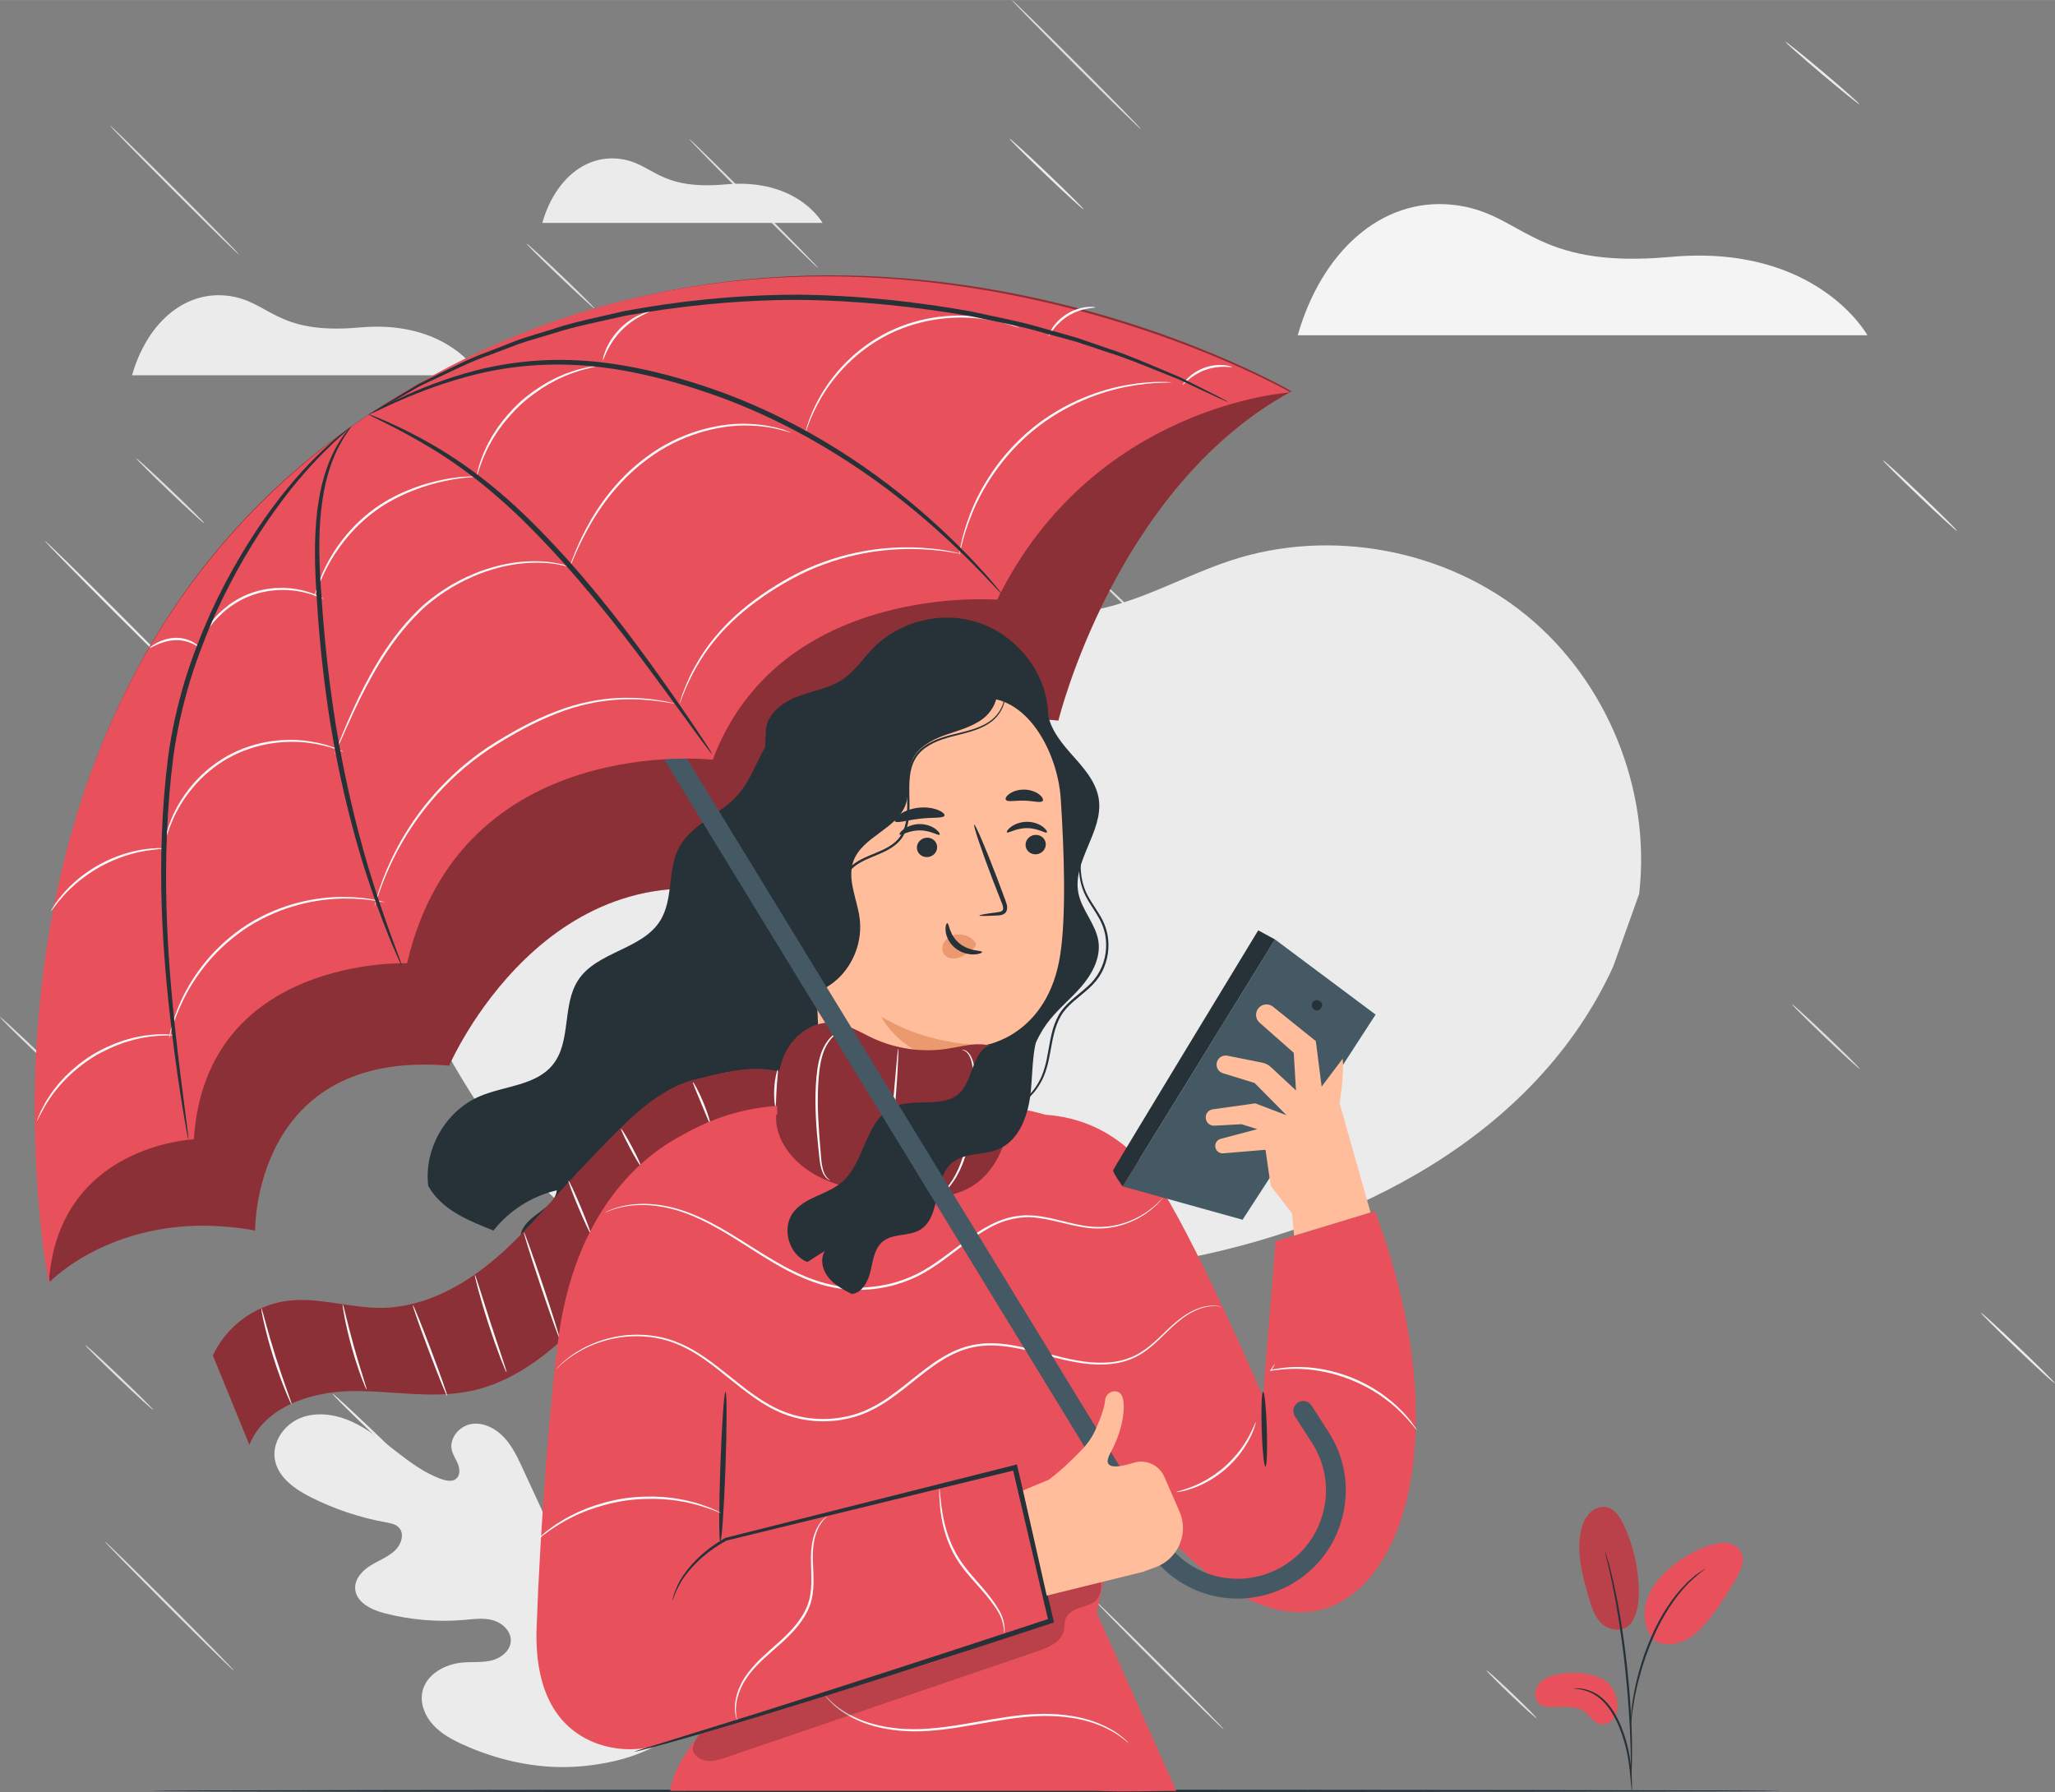 <?xml version="1.0" encoding="UTF-8"?>
<!DOCTYPE svg PUBLIC "-//W3C//DTD SVG 1.1//EN" "http://www.w3.org/Graphics/SVG/1.1/DTD/svg11.dtd">
<!-- Creator: CorelDRAW 2018 (64-Bit) -->
<svg xmlns="http://www.w3.org/2000/svg" xml:space="preserve" width="24.352in" height="21.236in" version="1.1" style="shape-rendering:geometricPrecision; text-rendering:geometricPrecision; image-rendering:optimizeQuality; fill-rule:evenodd; clip-rule:evenodd"
viewBox="0 0 18823.1 16413.91"
 xmlns:xlink="http://www.w3.org/1999/xlink">
 <rect x="0" y="0" width="18823.1" height="16413.91" fill="#808080" stroke="none"/>
 <defs>
  <style type="text/css">
   <![CDATA[
    .fil2 {fill:#263138;fill-rule:nonzero}
    .fil8 {fill:#445964;fill-rule:nonzero}
    .fil1 {fill:#DFDFDF;fill-rule:nonzero}
    .fil3 {fill:#E8505B;fill-rule:nonzero}
    .fil10 {fill:#EB996E;fill-rule:nonzero}
    .fil0 {fill:#EBEBEB;fill-rule:nonzero}
    .fil5 {fill:#F4F4F4;fill-rule:nonzero}
    .fil7 {fill:#F9F9F9;fill-rule:nonzero}
    .fil9 {fill:#FFBD9C;fill-rule:nonzero}
    .fil4 {fill:black;fill-rule:nonzero;fill-opacity:0.2}
    .fil6 {fill:black;fill-rule:nonzero;fill-opacity:0.4}
   ]]>
  </style>
 </defs>
 <g id="Layer_x0020_1">
  <g id="_2391825726592">
   <path class="fil0" d="M3724.87 13414.01c-4.12,4.32 -159.39,-137.08 -346.74,-315.78 -187.42,-178.79 -335.96,-327.17 -331.82,-331.5 4.13,-4.31 159.35,137.06 346.77,315.83 187.35,178.71 335.92,327.13 331.8,331.46z"/>
   <path class="fil0" d="M6318.31 15753.78c354.42,-616.25 152.87,-1356.51 -156.77,-1961.59 -51.67,-101.01 -91.2,-214.52 -182.32,-281.65 -91.13,-67.09 -233.95,-75.16 -305.54,11.25 -59.37,71.67 -50.94,175.94 -59.16,269.29 -10.91,124.21 -57.52,244.62 -132.75,342.97 -49.44,64.6 -120.56,123.31 -201.79,118.04 -111.47,-7.27 -179.35,-124.68 -226.66,-227.08 -88.15,-190.84 -176.33,-381.67 -264.47,-572.45 -47.3,-102.37 -95.95,-206.75 -173.19,-288.73 -77.25,-81.97 -189.68,-139.03 -299.55,-120.64 -109.92,18.43 -203.7,130.81 -177.28,240.35 10.98,45.59 39.74,84.78 56.79,128.48 17.08,43.71 19.35,99.87 -15.36,130.57 -35.12,31.11 -89.56,21.34 -134.11,5.8 -153.78,-53.59 -287.63,-152.8 -416.46,-253.46 -128.84,-100.67 -257.18,-205.39 -405.58,-272.93 -148.39,-67.53 -322.48,-94.5 -472.55,-34.14 -150.12,60.4 -263.49,223.78 -233.03,384.64 30.53,161.32 183.06,267.91 329.15,341.49 216.72,109.2 448.86,186.74 686.82,229.45 42.91,7.73 89.38,16.03 119.43,48.06 54.14,57.65 21.4,155.53 -35.29,209.45 -64.19,61.08 -150.47,91.96 -225.67,138.71 -75.19,46.75 -144.93,122.35 -139.72,211.72 7.19,123.98 145.81,192.37 265.31,223.67 239.3,62.72 488.85,83.82 734.33,62.19 88,-7.79 178.35,-20.79 263.68,3.52 85.34,24.35 164.97,98.92 162.16,188 -2.82,89.17 -85.91,156.29 -171.43,178.62 -85.46,22.35 -175.96,12.71 -264.2,19.63 -165.15,12.93 -341.77,107.68 -374.7,271.13 -21.62,107.43 25.29,220.83 99.78,301.8 74.46,81 173.47,134.37 273.23,179.62 348.74,158.21 736.32,235.41 1114.76,195.43 378.4,-39.99 694.29,-151.04 962.17,-421.21z"/>
   <path class="fil0" d="M6263.4 15834.32c-136.66,-233.14 -48.13,-124.18 -284.84,-391.48 -236.23,-267.81 -519.5,-539.9 -825.59,-814.31 -76.75,-68.31 -152.61,-135.82 -227.36,-202.34 -74.77,-66.22 -148.93,-131.92 -225.43,-191.69 -152.52,-120.23 -308.3,-224.21 -459.27,-318.26 -150.97,-94.17 -297.68,-178.03 -435.41,-255.43 -137.97,-77.14 -267.92,-146.62 -389.06,-204.89 -242.04,-117.46 -448.08,-188.91 -591.52,-232.18 -71.72,-21.87 -127.91,-37 -166.15,-46.75 -18.33,-4.54 -32.7,-8.12 -43.53,-10.81 -9.84,-2.3 -14.91,-3.31 -14.99,-2.97 -0.12,0.37 4.8,2.06 14.46,5.05 10.69,3.18 24.92,7.41 43,12.8 37.84,11.07 93.63,27.44 164.91,50.44 142.51,45.63 347.04,118.97 587.55,237.74 120.39,58.95 249.62,129.01 387.02,206.71 137.28,78.02 283.44,162.29 433.78,256.64 150.29,94.29 305.26,198.24 456.75,318.02 75.99,59.55 149.42,124.74 224.33,191.2 74.69,66.5 150.48,134 227.18,202.28 305.82,274.21 588.8,545.22 825.13,811.53 236.74,265.78 148.66,154.85 286.45,386.2l12.58 -7.5z"/>
   <path class="fil0" d="M4694.46 14236.3c1.35,-0.4 -2.45,-17.53 -10.48,-48.23 -7.88,-30.74 -20.77,-74.79 -37.46,-129.01 -33.3,-108.42 -84.4,-256.57 -141.35,-419.7 -56.99,-163.22 -105.83,-311.67 -137.39,-420.29 -15.92,-54.27 -28.39,-98.33 -36.59,-128.89 -8.4,-30.53 -13.71,-47.29 -15.11,-47 -1.4,0.32 1.25,17.65 7.25,48.81 5.82,31.19 16.14,75.96 30.33,130.89 28.02,110.02 74.85,259.84 131.91,423.19 56.61,160.85 107.84,306.34 146.98,417.51 17.37,50.33 31.96,92.76 43.69,126.81 10.42,29.9 16.82,46.32 18.22,45.9z"/>
   <path class="fil0" d="M3266.79 14607.36c0.58,1.32 20.27,-5.29 55.29,-18.31 35.1,-12.82 85.76,-31.64 149.09,-52.88 126.3,-43.48 302.88,-97.42 500.29,-148.42 197.57,-50.65 378.31,-88.89 509.84,-112.77 65.71,-12.42 119.13,-21.04 156.04,-27.21 36.92,-6.02 57.26,-10.04 57.12,-11.48 -0.2,-1.46 -20.91,-0.15 -58.27,3.39 -37.32,3.72 -91.25,10.14 -157.49,20.68 -132.54,20.2 -314.41,56.28 -512.59,107.06 -197.98,51.17 -374.56,107.55 -499.96,154.77 -62.89,23.11 -112.92,44.08 -147.15,59.3 -34.16,15.39 -52.76,24.49 -52.21,25.86z"/>
   <path class="fil0" d="M5951.09 15426.27c0.72,-0.01 1.2,-6.95 1.49,-20.22 0.05,-15.7 0.08,-34.83 0.15,-58.03 -0.11,-50.38 -2.15,-123.29 -5.86,-213.33 -7.28,-180.09 -25.18,-428.54 -48.62,-702.43 -23.44,-274.01 -43.62,-521.96 -54.66,-701.62 -5.14,-87.45 -9.32,-159.4 -12.46,-212.87 -1.47,-23.17 -2.7,-42.23 -3.72,-57.92 -1.07,-13.21 -1.97,-20.15 -2.71,-20.17 -0.71,0.05 -1.19,6.99 -1.47,20.27 -0.04,15.69 -0.11,34.8 -0.16,58 0.09,50.38 2.13,123.29 5.83,213.33 7.3,180.09 25.18,428.55 48.65,702.54 23.44,273.94 43.6,521.85 54.66,701.55 5.08,87.43 9.33,159.39 12.44,212.83 1.47,23.15 2.72,42.27 3.71,57.92 1.1,13.25 1.99,20.19 2.72,20.16z"/>
   <path class="fil0" d="M3943.04 15683.2c0.13,0.72 7.23,0.35 20.66,-0.98 15.79,-1.84 35.15,-4.1 58.63,-6.83 53.91,-6.79 126.67,-15.98 215.19,-27.19 181.71,-22.9 433.03,-51.66 710.78,-83.08 277.86,-31.38 529.17,-62.5 710.45,-89.18 90.65,-13.32 163.88,-24.82 214.32,-33.82 23.25,-4.28 42.42,-7.84 58.03,-10.68 13.22,-2.68 20.13,-4.46 20,-5.18 -0.13,-0.71 -7.25,-0.33 -20.67,0.97 -15.73,1.86 -35.1,4.11 -58.62,6.85 -53.91,6.8 -126.63,16 -215.15,27.16 -181.7,22.94 -433.06,51.69 -710.91,83.11 -277.76,31.38 -529.05,62.49 -710.32,89.17 -90.66,13.32 -163.88,24.83 -214.35,33.83 -23.25,4.29 -42.41,7.79 -58.02,10.69 -13.23,2.67 -20.1,4.43 -20.01,5.15z"/>
   <path class="fil0" d="M411.13 4953.9c430.16,430.16 860.33,860.33 1290.49,1290.49l-1290.49 -1290.49z"/>
   <path class="fil0" d="M1701.62 6244.39c-4.22,4.23 -296.56,-281.25 -652.87,-637.56 -356.43,-356.43 -641.85,-648.7 -637.62,-652.93 4.22,-4.23 296.5,281.19 652.93,637.62 356.31,356.31 641.79,648.65 637.56,652.87z"/>
   <path class="fil0" d="M17032.56 955.4c-3.85,4.57 -158.9,-120.06 -346.26,-278.34 -187.41,-158.31 -336.17,-290.34 -332.3,-294.9 3.86,-4.57 158.87,120.04 346.28,278.37 187.35,158.28 336.13,290.32 332.28,294.87z"/>
   <path class="fil0" d="M9926.19 1917.93c-4.13,4.34 -159.39,-137.07 -346.74,-315.79 -187.4,-178.77 -335.93,-327.15 -331.81,-331.48 4.12,-4.32 159.35,137.05 346.75,315.82 187.35,178.72 335.92,327.14 331.8,331.46z"/>
   <path class="fil0" d="M11570.65 6691.13c-4.14,4.32 -159.39,-137.08 -346.75,-315.78 -187.41,-178.79 -335.95,-327.17 -331.82,-331.5 4.12,-4.31 159.35,137.06 346.77,315.83 187.35,178.71 335.92,327.13 331.8,331.46z"/>
   <path class="fil0" d="M18823.02 12670.95c-4.12,4.33 -159.39,-137.08 -346.74,-315.78 -187.42,-178.78 -335.96,-327.16 -331.82,-331.5 4.13,-4.32 159.35,137.05 346.77,315.83 187.35,178.71 335.92,327.13 331.8,331.45z"/>
   <path class="fil0" d="M17925.84 4862.71c-4.13,4.34 -159.39,-137.07 -346.74,-315.78 -187.41,-178.78 -335.94,-327.16 -331.82,-331.49 4.12,-4.32 159.35,137.05 346.76,315.82 187.35,178.71 335.93,327.14 331.8,331.45z"/>
  </g>
  <g id="_2391825733344">
   <g>
    <g>
     <path class="fil1" d="M1007.15 1149.34c394.49,394.49 788.99,788.99 1183.48,1183.49l-1183.48 -1183.49z"/>
    </g>
    <g>
     <g>
      <path class="fil1" d="M2190.63 2332.82c-3.87,3.88 -271.97,-257.93 -598.73,-584.69 -326.87,-326.87 -588.63,-594.91 -584.75,-598.79 3.88,-3.88 271.91,257.88 598.8,584.75 326.75,326.76 588.56,594.86 584.68,598.73z"/>
     </g>
    </g>
   </g>
   <g>
    <g>
     <path class="fil1" d="M959.8 14118.91c394.49,394.5 788.99,789 1183.48,1183.49l-1183.48 -1183.49z"/>
    </g>
    <g>
     <g>
      <path class="fil1" d="M2143.28 15302.4c-3.87,3.87 -271.97,-257.94 -598.73,-584.69 -326.87,-326.88 -588.63,-594.92 -584.75,-598.8 3.88,-3.88 271.91,257.88 598.79,584.75 326.76,326.76 588.57,594.86 584.69,598.74z"/>
     </g>
    </g>
   </g>
   <g>
    <g>
     <path class="fil1" d="M10027.29 14657.78c394.48,394.49 788.99,788.99 1183.48,1183.49l-1183.48 -1183.49z"/>
    </g>
    <g>
     <g>
      <path class="fil1" d="M11210.77 15841.27c-3.88,3.87 -271.97,-257.94 -598.73,-584.69 -326.88,-326.88 -588.63,-594.92 -584.75,-598.8 3.87,-3.88 271.91,257.88 598.79,584.75 326.76,326.76 588.56,594.86 584.69,598.74z"/>
     </g>
    </g>
   </g>
   <g>
    <g>
     <path class="fil1" d="M6311.08 1271.09c394.49,394.5 788.99,788.99 1183.48,1183.48l-1183.48 -1183.48z"/>
    </g>
    <g>
     <g>
      <path class="fil1" d="M7494.56 2454.57c-3.87,3.88 -271.97,-257.93 -598.73,-584.69 -326.87,-326.87 -588.63,-594.92 -584.75,-598.79 3.87,-3.88 271.91,257.88 598.79,584.75 326.76,326.76 588.57,594.86 584.69,598.73z"/>
     </g>
    </g>
   </g>
   <g>
    <g>
     <path class="fil1" d="M9268.14 0.05c394.5,394.49 788.99,789 1183.48,1183.48l-1183.48 -1183.48z"/>
    </g>
    <g>
     <g>
      <path class="fil1" d="M10451.62 1183.52c-3.87,3.88 -271.97,-257.93 -598.73,-584.68 -326.87,-326.88 -588.63,-594.92 -584.75,-598.8 3.88,-3.87 271.92,257.88 598.79,584.76 326.76,326.75 588.57,594.85 584.69,598.72z"/>
     </g>
    </g>
   </g>
   <g>
    <g>
     <path class="fil1" d="M5445.05 2824.5c-3.79,3.98 -146.17,-125.7 -317.99,-289.6 -171.88,-163.96 -308.1,-300.04 -304.32,-304 3.78,-3.97 146.14,125.68 318.02,289.64 171.82,163.89 308.07,300.01 304.28,303.96z"/>
    </g>
   </g>
   <g>
    <g>
     <path class="fil1" d="M13733.1 2824.5c-3.79,3.98 -146.17,-125.7 -318,-289.6 -171.87,-163.95 -308.09,-300.04 -304.31,-304 3.78,-3.97 146.14,125.68 318.02,289.64 171.82,163.89 308.07,300.01 304.28,303.96z"/>
    </g>
   </g>
   <g>
    <g>
     <path class="fil1" d="M10657.68 5872.35c-3.78,3.97 -146.17,-125.7 -317.99,-289.59 -171.87,-163.96 -308.09,-300.04 -304.31,-304.02 3.78,-3.95 146.14,125.69 318.01,289.64 171.82,163.89 308.06,300.01 304.28,303.97z"/>
    </g>
   </g>
   <g>
    <g>
     <path class="fil1" d="M17035.78 9790.86c-3.78,3.97 -146.17,-125.7 -317.99,-289.61 -171.87,-163.95 -308.1,-300.02 -304.31,-303.99 3.78,-3.97 146.14,125.68 318.01,289.63 171.82,163.89 308.07,300 304.28,303.97z"/>
    </g>
   </g>
   <g>
    <g>
     <path class="fil1" d="M14074.21 15736.82c-3.78,3.97 -109.46,-90.69 -235.99,-211.39 -126.58,-120.74 -226.09,-221.8 -222.3,-225.78 3.78,-3.97 109.42,90.67 236,211.41 126.53,120.7 226.07,221.79 222.29,225.76z"/>
    </g>
   </g>
   <g>
    <g>
     <path class="fil1" d="M1402.57 12912.7c-3.78,3.98 -146.16,-125.7 -317.99,-289.59 -171.87,-163.95 -308.09,-300.04 -304.31,-304 3.78,-3.97 146.14,125.68 318.02,289.64 171.81,163.88 308.05,300 304.27,303.96z"/>
    </g>
   </g>
   <g>
    <g>
     <path class="fil1" d="M622.38 9909.28c-3.79,3.97 -146.17,-125.71 -317.99,-289.61 -171.88,-163.95 -308.1,-300.04 -304.32,-304 3.78,-3.97 146.14,125.68 318.02,289.64 171.82,163.89 308.07,300 304.28,303.97z"/>
    </g>
   </g>
   <g>
    <g>
     <path class="fil1" d="M1871.38 4792.7c-3.79,3.98 -146.18,-125.7 -318,-289.59 -171.87,-163.96 -308.09,-300.04 -304.31,-304 3.78,-3.97 146.14,125.68 318.01,289.63 171.82,163.89 308.08,300.01 304.3,303.97z"/>
    </g>
   </g>
  </g>
  <path class="fil0" d="M15013.85 8187.76c111.44,-950.07 -290.74,-1944.97 -1031.11,-2550.7 -740.37,-605.73 -1795.22,-802.9 -2704.39,-505.48 -534.7,174.91 -1041.92,511.25 -1603.59,479.24 -730.98,-41.66 -1265.59,-679.89 -1706.37,-1264.51 -440.77,-584.63 -1119.97,-1267.87 -1851.13,-1306.33 -457.9,-24.08 -1279.25,59.87 -1865.5,471.24 -1335.8,937.32 -1648.32,2596.61 -1080.01,4107.05 573.93,1525.38 1429.41,3236.18 2397.43,3700.77 1533.23,735.85 3542.12,519.9 5158.24,232.27 1674.36,-298 3341.88,-1152.21 4049.09,-2698.87l237.35 -664.67z"/>
  <g id="_2391825749600">
   <g>
    <path class="fil2" d="M16307.76 16403.09c0,5.97 -3570.37,10.82 -7609.26,10.82 -4040.29,0 -7314.51,-4.84 -7314.51,-10.82 0,-5.98 3274.23,-10.83 7314.51,-10.83 4038.89,0 7609.26,4.85 7609.26,10.83z"/>
   </g>
  </g>
  <g id="_2391825748352">
   <g>
    <g>
     <g>
      <g>
       <path class="fil3" d="M14943.11 14861.87c-71.47,102.08 -210.38,68.28 -274.78,5.99 -64.4,-62.32 -91.63,-152.61 -116.4,-238.72 -56.61,-196.74 -113.7,-403.14 -71.6,-603.5 12.59,-59.89 34.99,-119.64 77.07,-164.06 42.09,-44.44 106.82,-70.89 166,-55.25 70.04,18.5 113.57,87.1 145.02,152.35 92.47,191.81 141.44,404.44 142.16,617.37 0.35,99.44 -11.37,203.73 -67.47,285.82z"/>
      </g>
     </g>
    </g>
   </g>
   <g>
    <g>
     <g>
      <g>
       <path class="fil4" d="M14943.11 14861.87c-71.47,102.08 -210.38,68.28 -274.78,5.99 -64.4,-62.32 -91.63,-152.61 -116.4,-238.72 -56.61,-196.74 -113.7,-403.14 -71.6,-603.5 12.59,-59.89 34.99,-119.64 77.07,-164.06 42.09,-44.44 106.82,-70.89 166,-55.25 70.04,18.5 113.57,87.1 145.02,152.35 92.47,191.81 141.44,404.44 142.16,617.37 0.35,99.44 -11.37,203.73 -67.47,285.82z"/>
      </g>
     </g>
    </g>
   </g>
   <g>
    <g>
     <g>
      <g>
       <path class="fil3" d="M14675.34 15378.78c-116.88,-60.29 -254.5,-68.14 -384.26,-46.69 -69.71,11.53 -142.37,32.38 -189.82,84.74 -47.42,52.36 -56.42,144.5 -1.96,189.5 32.42,26.77 77.64,30.85 119.68,30.37 101.58,-1.19 214.28,-19.08 295.43,42.05 46.3,34.87 77.12,92.83 132.47,109.99 54.16,16.77 115.27,-15.19 143.99,-64.07 28.72,-48.87 29.67,-109.98 16.29,-165.06 0,0 -14.1,-120.07 -131.82,-180.83z"/>
      </g>
     </g>
    </g>
   </g>
   <g>
    <g>
     <g>
      <g>
       <path class="fil3" d="M15139.36 15008.34c-77.6,-92.1 -92.32,-226.42 -57.79,-341.79 34.53,-115.37 112.55,-213.51 202.44,-293.65 105.4,-93.95 229.31,-167.05 362.5,-213.88 52.43,-18.43 107.71,-32.97 163.03,-27.7 55.32,5.28 111.01,33.56 136.81,82.77 38.15,72.76 1.58,161.01 -37.98,233.02 -69.71,126.85 -149.39,248.2 -238.1,362.56 -71.37,92 -153.11,182.76 -261.87,224.33 -108.76,41.59 -221.74,36.7 -279.4,-38.72l10.37 13.06z"/>
      </g>
     </g>
    </g>
   </g>
   <g>
    <g>
     <g>
      <g>
       <g>
        <path class="fil2" d="M14947.94 16401.62c-1.33,0.08 -3.51,-16.45 -6.46,-46.39 -3.29,-33.74 -7.41,-76.14 -12.33,-126.57 -5.89,-53.27 -13.67,-116.64 -28.47,-185.67 -14.76,-68.85 -37.84,-143.47 -67.48,-219.14 -30.71,-75.23 -68.15,-143.6 -111.91,-198.28 -43.44,-54.93 -93.96,-94.68 -141.46,-117.61 -47.33,-23.38 -89.79,-32.88 -119.14,-37.1 -29.59,-3.03 -46.16,-5.37 -46.17,-6.68 -0.01,-1.32 16.59,-1.53 47,-0.73 30.11,2.01 74.33,9.64 124.22,32.34 50.06,22.19 103.66,62.57 149.23,118.63 45.94,55.83 84.76,125.71 115.98,202.27 30.17,77 52.91,152.39 67.01,222.72 14.05,70.21 20.48,134.31 24.69,188.01 4.02,53.75 5.54,97.27 6.27,127.36 0.67,30.09 0.32,46.76 -0.98,46.83z"/>
       </g>
      </g>
     </g>
    </g>
   </g>
   <g>
    <g>
     <g>
      <g>
       <g>
        <path class="fil2" d="M14939.22 16304.23c-0.66,-0.03 -1.07,-7.45 -1.25,-21.53 0.05,-16.17 0.11,-36.53 0.16,-61.55 0.15,-53.39 0.12,-130.69 -2.73,-226.13 -4.73,-190.88 -21.17,-454.38 -52.91,-744.01 -31.99,-289.73 -74.36,-550.33 -112.99,-737.31 -9.13,-46.87 -18.33,-89.04 -26.97,-125.97 -8.26,-37.02 -15.31,-68.93 -22.12,-94.75 -5.85,-24.31 -10.6,-44.11 -14.38,-59.82 -3.08,-13.74 -4.39,-21.05 -3.76,-21.24 0.64,-0.19 3.19,6.76 7.48,20.18 4.69,15.5 10.59,35.01 17.87,58.98 7.92,25.57 16.04,57.29 25.31,94.15 9.66,36.77 19.81,78.85 29.82,125.65 42.13,186.72 86.73,447.68 118.78,738.02 31.81,290.23 46.14,554.5 47.41,745.87 1.13,95.68 -0.91,173.13 -3.34,226.58 -1.53,25 -2.78,45.35 -3.77,61.5 -1.07,14.05 -1.94,21.4 -2.6,21.38z"/>
       </g>
      </g>
     </g>
    </g>
   </g>
   <g>
    <g>
     <g>
      <g>
       <g>
        <path class="fil2" d="M14937.94 15794.53c-1.33,-0.06 -1.11,-22.88 0.44,-64.3 2.37,-41.3 8.06,-101.03 19.69,-174.16 12.34,-72.98 29.57,-159.63 56.65,-253.78 25.75,-94.48 61.14,-196.52 106.12,-300.29 88.02,-208.8 207.61,-379.51 311.64,-485.26 24.39,-28.06 51.58,-48.31 73.31,-68.15 11.26,-9.51 21.19,-18.99 31.31,-26.51 10.18,-7.02 19.66,-13.55 28.45,-19.6 34.25,-23.43 53.42,-35.77 54.13,-34.66 3.08,4.17 -76.68,51.11 -177.42,158.27 -100.3,106.92 -216.54,276.45 -303.85,483.51 -44.59,102.87 -80.22,203.94 -106.72,297.52 -27.83,93.24 -46.32,179.01 -60.28,251.26 -13.27,72.4 -20.96,131.52 -25.6,172.45 -3.82,41.01 -6.56,63.74 -7.87,63.69z"/>
       </g>
      </g>
     </g>
    </g>
   </g>
  </g>
  <g id="_2391825759744">
   <g>
    <g>
     <g>
      <path class="fil0" d="M4967.19 2041.37l2566.79 0c0,0 -226.98,-413.06 -887.68,-352.94 -631.01,57.43 -663.09,-203.2 -983.94,-235.28 -320.85,-32.09 -588.23,213.89 -695.18,588.22z"/>
     </g>
    </g>
   </g>
   <g>
    <g>
     <g>
      <path class="fil0" d="M1209.37 3437.1l3184.78 0c0,0 -281.63,-512.5 -1101.41,-437.91 -782.93,71.24 -822.74,-252.13 -1220.83,-291.94 -398.1,-39.81 -729.85,265.4 -862.54,729.85z"/>
     </g>
    </g>
   </g>
   <g>
    <g>
     <g>
      <path class="fil5" d="M11886.8 3070.43l5218.18 0c0,0 -461.44,-839.71 -1804.61,-717.49 -1282.8,116.74 -1348.03,-413.1 -2000.3,-478.33 -652.27,-65.23 -1195.84,434.84 -1413.26,1195.82z"/>
     </g>
    </g>
   </g>
  </g>
  <g id="_2391825764160">
   <g>
    <g>
     <g>
      <path class="fil3" d="M11830.12 3583.93c0,0 -4242.54,-2483.07 -8348.34,144.28 -4105.81,2627.34 -3024.87,8011.86 -3024.87,8011.86 0,0 661.53,-693.34 1879.87,-468.98 0,0 -22.3,-1663.96 1777.16,-1510.55 0,0 903.87,-2097.98 2855.76,-1523.29 0,0 364.05,-1875.66 2724.51,-1637.58 0,0 521.74,-2138.84 2135.91,-3015.74z"/>
     </g>
    </g>
    <g>
     <g>
      <path class="fil6" d="M11830.12 3583.93c0,0 -4242.54,-2483.07 -8348.34,144.28 -4105.81,2627.34 -3024.87,8011.86 -3024.87,8011.86 0,0 661.53,-693.34 1879.87,-468.98 0,0 -22.3,-1663.96 1777.16,-1510.55 0,0 903.87,-2097.98 2855.76,-1523.29 0,0 364.05,-1875.66 2724.51,-1637.58 0,0 521.74,-2138.84 2135.91,-3015.74z"/>
     </g>
    </g>
   </g>
   <g>
    <g>
     <path class="fil2" d="M3922.95 10863.45c-43.26,-335.96 158.38,-688.68 469.84,-821.85 227.57,-97.31 515.67,-97.4 670.91,-290.15 171.47,-212.92 82.68,-548.01 233.3,-776.13 172.39,-261.09 584.37,-276.88 750.05,-542.27 124.26,-199.02 63.86,-469.87 175.92,-675.99 117.05,-215.32 385.63,-299.24 544.2,-486.09 176.13,-207.54 218.3,-540.28 465.57,-654.07 141.11,-64.95 311.73,-32.18 445.75,46.37 134.01,78.54 238.9,197.36 341.34,314.13 410.76,468.18 821.51,936.34 1232.26,1404.52 34.12,38.88 69.15,79.39 84.05,128.91 41.39,137.53 -82.32,262.87 -181.27,366.94 -244.96,257.67 -399.52,599.68 -431.01,953.82 -19.72,221.79 -7.95,481.47 -180.67,621.99 -133.83,108.87 -340.67,105.41 -457.03,232.78 -167.73,183.61 -31.31,478.63 -75.89,723.29 -41.61,228.34 -241.61,394.87 -449.26,498.56 -207.66,103.69 -436.61,166.44 -628.98,296.3 -192.37,129.86 -347.41,356.63 -298.66,583.55 -414.55,-200.24 -797.9,-464.94 -1132.04,-781.65 99.04,-143.97 198.08,-287.94 297.11,-431.91 -175.32,109.83 -350.63,219.65 -525.95,329.49 -69.59,-123.07 -208.01,-186.08 -323.18,-268.08 -115.17,-82 -220.15,-221.49 -172.42,-354.58 57.45,-160.19 302.35,-210.22 323.43,-379.08 -227.67,52.65 -436.08,185.03 -580.51,368.74 -235,-94.7 -471.13,-187.6 -596.87,-407.55z"/>
    </g>
   </g>
   <g>
    <g>
     <g>
      <path class="fil3" d="M7520.66 10009.59c-411.31,-324.42 -767,-217.61 -1153.89,-121.48 -386.88,96.14 -699.51,461.96 -977.88,747.33 -278.37,285.36 -523.05,604.21 -822.64,867.21 -299.59,263 -670.83,471.79 -1069.45,476.36 -293.73,3.37 -585.59,-103.86 -876.47,-62.96 -287.82,40.45 -549.27,235.15 -670.51,499.3 111.55,272.75 223.11,545.49 334.66,818.23 137.39,-343.2 553.06,-484.29 922.65,-492.08 369.6,-7.79 744.25,74.81 1106.02,-1.21 434.63,-91.33 790.19,-398.99 1092.52,-724.32 302.32,-325.33 578.47,-684.28 947.07,-932.01 368.6,-247.74 865.25,-365.77 1258.43,-159.24l-90.51 -915.12z"/>
     </g>
     <g>
      <g>
       <path class="fil6" d="M7520.66 10009.59c-411.31,-324.42 -767,-217.61 -1153.89,-121.48 -386.88,96.14 -699.51,461.96 -977.88,747.33 -278.37,285.36 -523.05,604.21 -822.64,867.21 -299.59,263 -670.83,471.79 -1069.45,476.36 -293.73,3.37 -585.59,-103.86 -876.47,-62.96 -287.82,40.45 -549.27,235.15 -670.51,499.3 111.55,272.75 223.11,545.49 334.66,818.23 137.39,-343.2 553.06,-484.29 922.65,-492.08 369.6,-7.79 744.25,74.81 1106.02,-1.21 434.63,-91.33 790.19,-398.99 1092.52,-724.32 302.32,-325.33 578.47,-684.28 947.07,-932.01 368.6,-247.74 865.25,-365.77 1258.43,-159.24l-90.51 -915.12z"/>
      </g>
     </g>
    </g>
    <g>
     <g>
      <path class="fil7" d="M2672.56 12865.73c-2.62,1.07 -25.28,-45.82 -57.21,-123.66 -31.96,-77.83 -72.58,-186.85 -111.28,-309.29 -38.62,-122.53 -67.94,-235.13 -86.44,-317.19 -18.53,-82.08 -26.88,-133.48 -24.12,-134.1 3.06,-0.68 16.71,49.48 38.97,130.36 22.24,80.9 53.77,192.37 92.24,314.4 38.55,121.96 76.71,231.32 104.93,310.32 28.2,79.02 45.83,127.93 42.92,129.14z"/>
     </g>
    </g>
    <g>
     <g>
      <path class="fil7" d="M3358.23 12727.99c-2.67,0.99 -21.35,-40.67 -47.17,-109.74 -25.85,-69.06 -58.31,-165.72 -88.73,-274.08 -30.36,-108.42 -52.86,-207.88 -66.68,-280.3 -13.83,-72.44 -19.54,-117.74 -16.73,-118.27 3.06,-0.6 14.07,43.62 31.69,114.98 17.6,71.37 42.34,169.79 72.57,277.74 30.28,107.89 60.28,204.83 82.35,274.95 22.05,70.12 35.63,113.63 32.7,114.71z"/>
     </g>
    </g>
    <g>
     <g>
      <path class="fil7" d="M4095.82 12785.8c-5.6,2.11 -80.55,-182.57 -167.4,-412.43 -86.87,-229.95 -152.74,-418.01 -147.14,-420.12 5.59,-2.12 80.53,182.52 167.4,412.47 86.84,229.87 152.73,417.96 147.15,420.09z"/>
     </g>
    </g>
    <g>
     <g>
      <path class="fil7" d="M4639.88 12569.74c-2.74,1.01 -23.84,-47.35 -54.46,-126.91 -30.63,-79.55 -70.44,-190.39 -110.68,-314.07 -40.23,-123.74 -73.24,-236.81 -95.27,-319.15 -22.03,-82.35 -33.42,-133.87 -30.62,-134.65 2.96,-0.82 19.54,49.22 45.31,130.35 27.79,87.02 62.62,196.1 101.16,316.76 39.8,120.19 75.79,228.88 104.51,315.61 26.88,80.76 42.92,131 40.05,132.07z"/>
     </g>
    </g>
    <g>
     <g>
      <path class="fil7" d="M5123.43 12254.37c-5.67,1.91 -83.1,-213.6 -172.95,-481.28 -89.87,-267.78 -158.1,-486.33 -152.43,-488.24 5.67,-1.9 83.09,213.56 172.96,481.34 89.85,267.69 158.09,486.28 152.42,488.18z"/>
     </g>
    </g>
    <g>
     <g>
      <path class="fil7" d="M5408.04 11293.77c-5.52,2.31 -55.12,-103.33 -110.79,-235.94 -55.68,-132.65 -96.34,-242.03 -90.82,-244.34 5.52,-2.31 55.1,103.32 110.79,235.96 55.67,132.6 96.33,242.01 90.82,244.32z"/>
     </g>
    </g>
    <g>
     <g>
      <path class="fil7" d="M5867.54 10675.42c-5.28,2.81 -49.53,-70.19 -98.82,-163.03 -49.31,-92.87 -84.98,-170.41 -79.7,-173.21 5.28,-2.8 49.52,70.19 98.83,163.05 49.28,92.84 84.98,170.39 79.7,173.19z"/>
     </g>
    </g>
    <g>
     <g>
      <path class="fil7" d="M6504.68 10291.08c-5.82,1.97 -39.55,-83.33 -82.96,-187.52 -43.25,-104.3 -79.9,-188.36 -74.4,-191.1 5.17,-2.63 50.82,77.7 94.38,182.79 43.74,104.98 68.49,194 62.98,195.83z"/>
     </g>
    </g>
    <g>
     <g>
      <path class="fil7" d="M7102.77 10135.1c-5.69,0.54 -16.64,-75.65 -10.6,-169.95 5.71,-94.36 26.05,-168.58 31.63,-167.33 6.12,1.21 -4.43,76.04 -10.03,168.67 -5.95,92.58 -4.79,168.17 -11.01,168.6z"/>
     </g>
    </g>
   </g>
   <g>
    <g>
     <g>
      <g>
       <g>
        <g>
         <g>
          <path class="fil3" d="M6615.65 14068.38l-620.14 -3493.55c584.89,-480.34 1219.34,-447.06 1219.34,-447.06l2043.15 17.38c0,0 129.43,9.8 318.16,65.07 249.8,17.62 718.49,112.1 1072.39,693.4 376.02,617.67 920.04,1889.16 920.04,1889.16l114.77 -1423.18 910.06 -276.84c755.65,2015.93 270.53,3540.67 -566.68,3665.29 -696.24,103.65 -1366.07,-738.99 -1366.07,-738.99l-338.06 -579.92 -75.47 381.08 -201.36 951.57 728.32 1631.3c-255.33,0 -425.57,10.54 -739.64,-0.27l-3894.38 0.27c28.93,-294.64 401.33,-665 401.33,-665 269.32,-456.77 199.61,-1146.32 74.24,-1669.71z"/>
         </g>
        </g>
       </g>
      </g>
      <g>
       <g>
        <path class="fil7" d="M10342.57 15969.57c-0.52,0.54 -8.7,-5.86 -23.74,-18.47 -14.52,-13.21 -37.51,-30.72 -67.62,-52.5 -60.48,-42.93 -156.15,-94.88 -283.81,-131.59 -127.54,-36.51 -286.31,-55.54 -461.82,-48.37 -175.71,6.73 -366.91,41.08 -567.49,76.38 -200.66,35.22 -394.17,64.91 -572.22,62.91 -177.72,-1.63 -337.23,-33.02 -462.68,-81.65 -125.64,-48.86 -216.38,-112.5 -271.08,-163.71 -27.21,-25.94 -47.44,-46.84 -59.46,-62.59 -12.63,-15.15 -18.96,-23.31 -18.38,-23.79 0.58,-0.47 8.04,6.75 21.62,20.89 13.01,14.71 34.06,34.48 61.8,59.18 55.85,48.73 146.46,109.37 270.91,155.69 124.29,46.1 281.83,75.52 457.41,76.04 175.77,0.91 367.91,-29.07 568.35,-64.28 200.47,-35.27 392.76,-69.27 570.48,-74.98 177.43,-6.17 338.1,14.68 466.86,53.61 128.89,39.1 224.86,93.96 284.45,139.44 29.67,23.06 51.95,41.77 65.61,56.11 14.17,13.73 21.33,21.16 20.8,21.69z"/>
       </g>
      </g>
      <g>
       <g>
        <g>
         <path class="fil2" d="M11590.94 13432.75c-13.05,0.41 -28.39,-152.7 -34.28,-341.96 -5.88,-189.32 -0.08,-343.06 12.96,-343.46 13.02,-0.41 28.36,152.67 34.26,341.99 5.89,189.25 0.09,343.03 -12.94,343.43z"/>
        </g>
       </g>
      </g>
      <g>
       <g>
        <g>
         <path class="fil4" d="M6424.78 15865.36c-14.81,4.45 -98.03,125.01 -75.26,178.18 22.76,53.18 83.15,82.28 140.92,84.9 57.79,2.6 114.13,-16.3 168.88,-34.96 650.69,-221.82 1301.38,-443.65 1952.06,-665.47 298.1,-101.62 596.21,-203.25 894.32,-304.87 102.22,-34.85 220.07,-86.71 240.83,-192.7 6.54,-33.43 2.04,-68.87 13.11,-101.09 17.61,-51.18 69.82,-81.77 120.72,-100.14 50.91,-18.36 105.81,-29.77 149.15,-62.18 43.32,-32.43 74.39,-135.98 45.77,-181.91 3.91,8.02 -322.92,46.99 -487.58,129.54 11.14,65.29 54.55,231.58 54.55,231.58 0,0 -174.79,46.89 -237.77,72.15 -1034.48,414.75 -1946.3,594.55 -2979.71,946.97z"/>
        </g>
       </g>
      </g>
     </g>
     <g>
      <g>
       <g>
        <polygon class="fil8" points="11678.73,8604.53 10283.07,10866.22 11381.51,11171.7 12599.88,9292.71 "/>
       </g>
      </g>
      <g>
       <g>
        <path class="fil9" d="M11591.54 10531.31l47.76 330.6 194.62 250.59 19.59 205.35 700.2 -213.01 -282.94 -999.06c0,0 45.44,-290.85 27.27,-409.02l-192.29 255.59 -53.1 -416.49 -394.8 -317.34c-42.83,-31.9 -103.47,-22.59 -134.74,20.71 -27.68,38.3 -23.25,91.06 10.42,124.22l316.81 279.3 20.49 344.88 -229.03 -213.24c-22.59,-21.02 -50.57,-35.37 -80.84,-41.42l-318.42 -63.69c-48.09,-9.62 -93.99,24.32 -98.88,73.13 -3.94,39.34 20.41,76 58.19,87.63l289.51 89.08 293.13 295.76 -286.31 -109.08 -389.46 54.54c-37.29,5.21 -65.02,37.09 -65.02,74.73 0,43.33 36.4,77.77 79.66,75.37l247.55 -13.75 145.43 45.44 -335.01 88.7c-30.88,8.18 -51.82,36.84 -50.23,68.74 1.91,38.17 35.05,67.16 73.14,64l387.3 -32.24z"/>
       </g>
      </g>
      <g>
       <g>
        <path class="fil2" d="M10283.07 10866.22c0,0 -93.72,-127.45 -86.5,-149.1 7.21,-21.66 1328.27,-2195.9 1328.27,-2195.9l153.89 83.31 -1395.66 2261.69z"/>
       </g>
      </g>
      <g>
       <g>
        <path class="fil2" d="M12028.23 9172.95c23.56,-23.58 71.06,-11.56 80.57,20.39 9.52,31.94 -23.65,67.99 -56.28,61.16 -32.61,-6.83 -48.54,-53.17 -27.01,-78.61l2.72 -2.95z"/>
       </g>
      </g>
     </g>
     <g>
      <g>
       <g>
        <path class="fil3" d="M6386.92 10339.17c0,0 -1039.38,315.68 -1265.47,1871.02 -78.19,537.92 -173.59,1776.09 -206.28,2695.4 -21.44,602.5 202.15,941.79 566.69,1068.5 191.16,66.44 400.21,59.99 593.73,0.8l3558.57 -1107.45 -309.1 -1490.56 -2675.56 721.2 67.24 -1104.19 -329.82 -2654.72z"/>
       </g>
      </g>
      <g>
       <g>
        <g>
         <path class="fil2" d="M6159.62 14659.55c0,0 7.28,-71.38 71.6,-186.85 66.18,-112.92 196.06,-264.21 412.32,-386.31l1.07 -0.61 1.72 -0.44c602.89,-151.79 1545.04,-389 2645.43,-666.07l22.63 -5.69 5.37 22.8c71.4,303.37 146.26,621.44 223.09,947.93 36.58,156.02 72.7,310.11 106.78,455.45l4.91 20.96 -20.4 6.71c-1069.35,352 -2022.81,653.7 -2710.61,862.15 -343.94,104.08 -621.48,184.65 -813.38,237.99 -93.37,25 -167.11,44.75 -221.15,59.22 -23.19,5.69 -42.13,10.35 -57.67,14.17 -13.05,2.95 -19.81,4.1 -20.02,3.37 -0.2,-0.73 6.17,-3.34 18.81,-7.72 15.21,-4.95 33.75,-10.99 56.46,-18.4 53.45,-16.43 126.38,-38.84 218.73,-67.23 193.88,-60.33 468.71,-145.84 808.86,-251.67 685.02,-216.38 1636.61,-523.39 2705.2,-876.47l-15.47 27.66c-34.16,-145.33 -70.38,-299.4 -107.04,-455.39 -76.46,-326.58 -150.95,-644.74 -222,-948.19l27.98 17.11c-1102.37,269.03 -2046.24,499.38 -2650.21,646.79l2.77 -1.04c-212.14,115.54 -344.02,261.81 -412.26,370.12 -66.88,110.98 -78.93,181.29 -83.54,179.65z"/>
        </g>
       </g>
      </g>
      <g>
       <g>
        <g>
         <path class="fil2" d="M6645.52 12747.33c13.05,0.45 12.89,308.49 -0.32,687.93 -13.22,379.57 -34.52,686.81 -47.56,686.36 -13.02,-0.46 -12.88,-308.43 0.35,-688 13.21,-379.46 34.51,-686.75 47.53,-686.29z"/>
        </g>
       </g>
      </g>
     </g>
    </g>
    <g>
     <g>
      <g>
       <path class="fil7" d="M11186.51 11968.1c-0.23,1.53 -23.34,-5.22 -68.13,-5.19 -44.49,0 -111.26,11.09 -187.16,49.67 -76.66,37.37 -158.36,103.15 -244.14,188.85 -43.63,42.15 -89.45,88.44 -142.69,132.86 -52.97,44.37 -114.62,86.57 -186.92,114.76 -144.5,58.8 -320.21,60.04 -497.23,28.88 -178.6,-29.43 -360.73,-94.82 -558.46,-131.53 -98.64,-18.57 -201.82,-28.48 -305.99,-19.18 -103.99,9.83 -207.41,42.37 -302.91,94.75 -193.21,102.87 -355.89,266.39 -548.97,399.33 -96.72,66.11 -200.7,121.97 -311.16,154.42 -110.15,32.41 -223.91,46.52 -334.95,41.36 -111.06,-4.19 -219.29,-27.55 -318.96,-66.16 -99.84,-38.72 -190.2,-92.59 -273.23,-150.85 -166.09,-117.08 -307.64,-247.87 -454.88,-349.88 -145.83,-103.76 -300.57,-173.15 -450.72,-197.52 -149.83,-24.28 -289.64,-14.78 -406.85,13.34 -117.72,27.35 -213.83,70.26 -287.37,112.76 -148.29,85.29 -207.23,163.71 -210.44,159.54 -0.27,-0.26 3.71,-4.61 11.77,-12.88 8.86,-8.91 20.85,-20.96 36.17,-36.38 16.5,-15.36 38.32,-32.82 63.59,-54.07 27.15,-18.73 57.1,-42.55 94.64,-63.47 73.5,-43.98 170.05,-88.48 288.85,-117.27 118.3,-29.56 259.82,-40.36 412.16,-16.66 76.1,12.07 154.05,35.42 231.29,68.62 77.11,33.59 153.04,77.73 227.14,129.24 148.96,102.3 291.2,232.78 456.05,348.25 82.39,57.51 171.5,110.26 269.31,147.96 97.59,37.57 203.59,60.29 312.37,64.24 108.74,4.91 220.14,-9.03 327.88,-40.79 108,-31.84 209.47,-86.33 305.12,-151.67 190.91,-131.21 354.12,-295.33 551.23,-400.2 97.38,-53.27 204.18,-86.78 310.95,-96.6 106.88,-9.33 211.91,1.13 311.54,20.15 199.83,37.75 381.36,103.67 557.88,133.46 175.19,31.61 347.41,30.98 488.55,-25.43 142.16,-55.06 238.85,-160.07 326.85,-242.1 86.68,-85 170.58,-151.06 248.81,-187.69 77.58,-37.98 145.86,-47.9 190.91,-46.47 45.38,1.39 68.1,9.55 68.1,9.55z"/>
      </g>
     </g>
     <g>
      <g>
       <path class="fil7" d="M10651.98 10969.16c0.28,0.24 -2.65,4.13 -8.66,11.5 -6.26,7.15 -14.56,18.76 -27.69,31.94 -24.95,27.53 -65.32,65.32 -123.61,105.59 -58.69,39.22 -136.24,80.74 -233.71,107.25 -96.92,26.95 -214.43,36.56 -339.61,14.84 -125.39,-19.02 -257.12,-63.98 -402.76,-83.68 -145.4,-23.31 -305.46,7.38 -449.96,87.68 -145.87,78.23 -279.55,191.87 -426.35,298.59 -73.52,53.27 -150.99,105 -235.77,146.87 -84.93,41.08 -175.51,74.18 -270.21,94.88 -189.17,42.39 -383.6,39.26 -560.83,-5.57 -177.68,-44.59 -336.48,-124.5 -480.32,-208.44 -144.15,-84.33 -275.18,-173.25 -401.39,-250.2 -125.87,-77.39 -247.17,-142.91 -363.47,-189.8 -232.53,-95.91 -442.44,-106.22 -580.09,-84.02 -69.26,10.7 -121.6,26.86 -156.17,39.79 -17.5,5.98 -30.18,12.25 -39.11,15.5 -8.82,3.51 -13.42,5.16 -13.59,4.83 -0.17,-0.34 4.12,-2.65 12.67,-6.85 8.65,-3.93 21.09,-10.88 38.44,-17.56 34.27,-14.32 86.66,-31.95 156.43,-44.04 138.64,-25.02 351.43,-16.97 587.1,78.13 117.76,46.41 240.42,111.69 367.13,188.67 127.05,76.58 258.45,164.92 402.08,248.29 143.34,83.04 300.68,161.57 475.41,205.11 174.09,43.74 365.09,46.68 550.96,5.02 93.06,-20.32 182.04,-52.83 265.46,-93.08 83.14,-40.98 159.69,-91.91 232.84,-144.73 146.1,-105.77 280.68,-219.8 429.38,-299.01 73.95,-39.67 151.7,-69.35 230.43,-83.98 39.35,-6.79 78.66,-11.46 117.47,-11.88 38.73,0.47 76.88,2.4 113.82,7.98 148.09,20.92 279.18,66.71 402.88,86.37 123.31,22.35 238.08,13.99 334.02,-11.42 96.26,-24.99 173.38,-64.84 232.17,-102.57 58.36,-38.75 99.32,-75.21 125.13,-101.61 13.56,-12.6 22.37,-23.69 29.16,-30.33 6.54,-6.88 10.04,-10.31 10.33,-10.07z"/>
      </g>
     </g>
     <g>
      <g>
       <path class="fil7" d="M6602.26 13856.67c-2.01,4.84 -92.78,-41.2 -250.19,-81.38 -19.82,-4.73 -40.48,-9.65 -61.93,-14.77 -21.55,-4.96 -44.51,-7.65 -67.96,-11.82 -46.83,-9.26 -97.74,-12.62 -151.06,-17.73 -106.97,-5.93 -225.14,-3.36 -347.65,14 -122.31,18.94 -236.18,50.76 -336.83,87.48 -49.55,20.35 -97.29,38.32 -139.42,60.8 -21.23,10.79 -42.42,20.01 -61.62,31.03 -19.04,11.11 -37.38,21.82 -54.99,32.1 -138.97,84.13 -212.46,154.51 -215.79,150.47 -1,-1.11 17.44,-18.31 51.79,-48.58 16.91,-15.46 38.24,-33.63 64.97,-52.23 26.44,-18.9 55.39,-42.32 91.01,-62.71 17.56,-10.77 35.86,-22 54.87,-33.66 19.19,-11.51 40.41,-21.22 61.73,-32.5 42.3,-23.4 90.34,-42.25 140.33,-63.37 101.52,-38.22 216.81,-71.07 340.78,-90.26 124.15,-17.59 243.99,-19.6 352.22,-12.48 53.96,5.71 105.4,9.8 152.67,19.93 23.66,4.61 46.78,7.74 68.49,13.2 21.58,5.63 42.34,11.07 62.28,16.29 40,9.17 74.49,23.18 105.28,33.6 30.98,10.04 56.66,21.25 77.34,31.13 41.66,19 64.3,30.11 63.66,31.45z"/>
      </g>
     </g>
     <g>
      <g>
       <path class="fil7" d="M7577.23 13887.12c1.84,1.99 -24.58,18.66 -55.35,63.19 -31.3,43.76 -61.91,117.87 -71.93,214.16 -12.35,96.17 3.2,211.8 1.45,342.03 -1.42,64.91 -9.24,134.62 -34.66,201.99 -24.87,67.35 -64.58,130.9 -112.21,189.15 -95.95,116.93 -210.76,203.29 -304.27,291.08 -94.67,86.65 -169.56,176.32 -209.6,264.48 -42.01,87.23 -51.74,166.93 -49.72,220.58 2.59,54.06 13.03,82.96 10.75,83.53 -0.72,0.23 -3.36,-6.86 -7.77,-20.67 -4.15,-13.86 -8.71,-34.85 -11.4,-62.34 -4.71,-54.71 2.93,-137.21 44.24,-227.52 39.26,-91.33 115.12,-184.51 209.87,-272.65 93.77,-89.41 207.47,-175.92 301.12,-290.19 46.55,-56.93 84.99,-118.35 109.1,-182.88 24.59,-64.36 32.64,-131.33 34.6,-195.12 2.9,-127.74 -11.24,-245.05 3.29,-343.32 12.16,-98.13 46.01,-173.89 80.33,-217.27 33.82,-44.23 62.16,-58.24 62.16,-58.24z"/>
      </g>
     </g>
     <g>
      <g>
       <path class="fil7" d="M9200.32 14960.94c-1.87,0.04 -2.23,-21.01 -7.78,-58.09 -5.29,-36.99 -19.24,-89.99 -54.26,-147 -34.9,-56.92 -84.01,-120.82 -142.37,-187.87 -58.19,-67.44 -127.05,-138.22 -188.63,-222.46 -125.42,-168.96 -173.36,-358.5 -190.57,-492.03 -9.06,-67.39 -12.07,-122.28 -13.21,-160.15 -0.9,-37.91 -0.23,-58.87 1.19,-58.92 1.58,-0.06 3.75,20.79 7.22,58.39 3.71,37.58 9.04,91.97 19.94,158.4 20.98,131.93 70.28,316.36 192.92,481.54 60.29,82.56 128.5,153.64 186.25,222.24 58.15,68.51 106.38,133.76 140.51,193.2 34.37,59.74 46.63,115.77 49.36,153.65 1.76,19.03 1.73,33.86 1.23,43.86 -0.46,10.02 -1.07,15.25 -1.82,15.25z"/>
      </g>
     </g>
     <g>
      <g>
       <path class="fil7" d="M11503.07 13025.24c1.42,0.47 -2.14,14.26 -9.87,38.97 -3.65,12.43 -8.7,27.45 -16.11,44.29 -7.21,16.9 -14.48,36.65 -25.58,57.02 -20.08,41.81 -48.94,89.17 -85.19,138.74 -37.16,48.86 -82.26,99.49 -135.26,146.66 -53.57,46.58 -109.56,84.86 -162.77,115.49 -53.8,29.64 -104.45,52.22 -148.49,66.8 -43.85,14.91 -80.23,24.42 -105.79,28.43 -25.48,4.51 -39.62,6.28 -39.89,4.82 -0.87,-4.03 55.3,-14.6 140.39,-47.61 42.65,-16.16 91.66,-39.76 143.83,-69.72 51.58,-30.96 105.98,-68.88 158.41,-114.45 51.88,-46.17 96.41,-95.28 133.69,-142.49 36.37,-47.91 66.03,-93.5 87.49,-133.75 43.6,-80.17 61.25,-134.56 65.14,-133.19z"/>
      </g>
     </g>
     <g>
      <g>
       <path class="fil7" d="M12978.07 13098.95c-3.94,2.98 -53,-72.5 -156.05,-172.45 -50.41,-51.04 -118.08,-103.67 -196.07,-157.1 -78.99,-52.22 -171.87,-100.3 -273.71,-139.56 -151.11,-57.54 -300.66,-84.87 -425.66,-90.75 -125.37,-6.62 -224.99,8.6 -285.61,16.05l-10.12 1.25 5.66 -7.97c25.79,-36.32 40.42,-55.62 41.72,-54.76 1.3,0.86 -10.88,21.82 -34.43,59.61l-4.46 -6.72c60.3,-11.26 160.74,-29.91 287.98,-25.49 126.83,3.65 279.15,30.09 432.65,88.55 103.43,39.87 197.51,89.28 277.06,143.18 78.55,55.13 146.12,109.78 195.76,162.82 26.28,25.07 47.34,50.26 65.75,72.42 9.1,10.84 17.69,21.08 25.77,30.72 6.95,9.79 13.46,18.95 19.53,27.51 23.26,33.17 35.47,51.85 34.25,52.69z"/>
      </g>
     </g>
    </g>
   </g>
   <g>
    <g>
     <path class="fil2" d="M9594.51 6453.35c-12.36,167.85 98.47,317.79 210.16,443.68 111.68,125.91 235.94,257.15 260.08,423.71 42.79,295.19 -246.22,569.26 -186.61,861.52 31.95,156.64 160.2,282.45 183.05,440.67 22.11,153.02 -59.91,302.81 -161.57,419.32 -101.64,116.49 -225.51,213.62 -315.43,339.41 -94.72,132.51 -146.81,289.81 -214.81,437.82 -67.99,148.02 -159.52,294.91 -302.69,372.59 -215.25,116.78 -516.78,61.84 -681.83,242.75 -159.52,174.87 -109.28,494.32 -305.84,626.18l1515.48 -4607.65z"/>
    </g>
    <g>
     <path class="fil2" d="M7014.75 6710.02c-4.36,-152.2 136.43,-269.83 278.13,-325.59 141.7,-55.75 299.22,-76.79 425.54,-161.82 111.85,-75.28 187.03,-192.7 281.72,-288.69 232.26,-235.46 594.94,-333.08 914.02,-246.04 319.09,87.05 581.94,355.32 662.46,676.12 54.42,216.79 17.27,473.1 -153.62,617.16 -198.34,167.19 -492.36,130.06 -746.5,78.05 -254.12,-52.01 -541.75,-103.32 -753.92,45.92 -127.96,90 -201.31,236.39 -279.52,371.88 -78.21,135.48 -176.38,273.82 -324.3,324.74 -147.92,50.93 -348.78,-37.02 -354.54,-193.35l50.53 -898.39z"/>
    </g>
    <g>
     <g>
      <g>
       <g>
        <g>
         <g>
          <g>
           <g>
            <g>
             <g>
              <g>
               <g>
                <g>
                 <g>
                  <path class="fil9" d="M7615.04 6741.29c-131.48,14.2 -230.24,126.65 -227.34,258.87l151.97 3440.04c6.35,406.28 592.5,436.14 1027.48,426.03l0 -42.27c439.27,-10.22 461.19,15.03 466.67,-371.49 9.18,-645.78 8.4,-888.19 8.65,-884.51 0,0 554.87,-93.38 668.26,-817.86 56.39,-360.28 36.99,-950.76 5.51,-1433.38 -28.33,-434.41 -317.37,-966.85 -750.19,-920.09l-1351.03 344.66z"/>
                 </g>
                </g>
               </g>
              </g>
             </g>
            </g>
           </g>
           <g>
            <g>
             <g>
              <g>
               <g>
                <g>
                 <g>
                  <g>
                   <path class="fil2" d="M9579.02 7730.58c1.84,49.05 -38.17,91.05 -89.36,93.9 -51.09,2.85 -94.08,-34.47 -95.93,-83.52 -1.83,-49.05 38.17,-91.09 89.25,-93.96 51.19,-2.88 94.19,34.54 96.04,83.58z"/>
                  </g>
                 </g>
                </g>
               </g>
              </g>
             </g>
            </g>
            <g>
             <g>
              <g>
               <g>
                <g>
                 <g>
                  <g>
                   <g>
                    <path class="fil2" d="M9588.86 7624.18c-11.5,12.14 -81.99,-39.79 -181.93,-39.29 -99.84,-0.95 -173.07,50.63 -183.95,38.42 -5.34,-5.41 6.36,-27.29 38.24,-50.63 31.38,-23.22 84.96,-45.85 147.21,-45.73 62.26,0.2 114.68,23.01 144.84,46.41 30.78,23.51 41.25,45.39 35.59,50.83z"/>
                   </g>
                  </g>
                 </g>
                </g>
               </g>
              </g>
             </g>
            </g>
           </g>
           <g>
            <g>
             <g>
              <g>
               <g>
                <g>
                 <g>
                  <g>
                   <path class="fil2" d="M8583.93 7756.23c1.85,49.04 -38.16,91.04 -89.34,93.9 -51.08,2.85 -94.08,-34.47 -95.93,-83.53 -1.84,-49.04 38.17,-91.09 89.27,-93.96 51.17,-2.86 94.17,34.55 96,83.59z"/>
                  </g>
                 </g>
                </g>
               </g>
              </g>
             </g>
            </g>
            <g>
             <g>
              <g>
               <g>
                <g>
                 <g>
                  <g>
                   <g>
                    <path class="fil2" d="M8606.48 7645.01c-11.52,12.13 -82.08,-39.79 -181.95,-39.29 -99.84,-0.96 -173.09,50.63 -183.95,38.41 -5.33,-5.41 6.24,-27.28 38.24,-50.62 31.38,-23.23 84.94,-45.85 147.21,-45.75 62.25,0.21 114.67,23.01 144.83,46.41 30.7,23.51 41.22,45.39 35.6,50.84z"/>
                   </g>
                  </g>
                 </g>
                </g>
               </g>
              </g>
             </g>
            </g>
           </g>
           <g>
            <g>
             <g>
              <g>
               <g>
                <g>
                 <g>
                  <g>
                   <path class="fil2" d="M8970.82 8385.41c-0.47,-5.68 61.62,-16.55 162.28,-29.66 25.51,-2.69 49.66,-7.81 53.91,-25.22 5.97,-18.48 -4.76,-45.95 -17.19,-75.62 -24.15,-61.7 -49.39,-126.38 -75.92,-194.16 -105.42,-276.45 -181.79,-503.81 -170.62,-507.94 11.16,-4.16 105.7,216.55 211.1,493.01 25.37,68.19 49.66,133.17 72.75,195.34 9.72,28.98 26.4,61.85 13.46,100.14 -6.83,19.09 -25.54,32.96 -41.89,37.41 -16.33,5.02 -30.7,5.33 -43.33,6.12 -101.29,5.68 -164.15,6.27 -164.54,0.59z"/>
                  </g>
                 </g>
                </g>
               </g>
              </g>
             </g>
            </g>
           </g>
           <g>
            <g>
             <g>
              <g>
               <g>
                <g>
                 <g>
                  <path class="fil10" d="M9042.48 9567.95c0,0 -487.14,32.5 -970.48,-256.56 0,0 236.41,496.96 961.09,427.6l9.39 -171.03z"/>
                 </g>
                </g>
               </g>
              </g>
             </g>
            </g>
           </g>
           <g>
            <g>
             <g>
              <g>
               <g>
                <g>
                 <g>
                  <path class="fil10" d="M8929.09 8626.37c-36.05,-47.44 -99.07,-73.4 -161.59,-66.52 -43.37,4.76 -87.15,25.77 -113.4,61.15 -26.28,35.37 -31.69,85.53 -7.66,119.14 27.06,37.88 83.44,46.5 131.09,32.84 47.68,-13.66 88.65,-45.16 127.58,-76.53 10.76,-8.67 21.75,-17.74 28.47,-29.62 6.72,-11.86 8.11,-27.39 -0.23,-37.19l-4.27 -3.27z"/>
                 </g>
                </g>
               </g>
              </g>
             </g>
            </g>
           </g>
           <g>
            <g>
             <g>
              <g>
               <g>
                <g>
                 <g>
                  <g>
                   <path class="fil2" d="M8676.84 8455.18c16.25,-0.96 16.7,107.51 109.74,184.3 92.85,77.05 208.47,64.6 209.35,79.78 1.53,6.8 -25.71,21.13 -74.52,22.56 -47.87,1.76 -117.82,-13.48 -174.75,-60.46 -56.75,-47.09 -81.24,-110.04 -85.05,-154.54 -4.23,-45.34 7.81,-72.24 15.22,-71.64z"/>
                  </g>
                 </g>
                </g>
               </g>
              </g>
             </g>
            </g>
           </g>
          </g>
         </g>
        </g>
        <g>
         <g>
          <g>
           <g>
            <g>
             <g>
              <g>
               <path class="fil2" d="M8651.05 7469.93c-9.79,27.17 -109.62,14.54 -226.83,28.92 -117.54,12.04 -212.02,46.57 -227.62,22.23 -6.96,-11.64 9.45,-37.23 47.64,-63.61 37.83,-26.36 98.25,-51.45 168.63,-59.46 70.37,-7.86 134.85,3.18 177.61,20.46 43.07,17.25 64.79,38.56 60.58,51.46z"/>
              </g>
             </g>
            </g>
           </g>
          </g>
         </g>
        </g>
        <g>
         <g>
          <g>
           <g>
            <g>
             <g>
              <g>
               <path class="fil2" d="M9551.46 7335.02c-17.53,22.73 -86.44,-0.67 -169.23,-1.6 -82.77,-3.82 -152.87,15.59 -169.08,-8.11 -7.09,-11.51 3.91,-34.27 34.49,-55.83 30.15,-21.47 80.6,-39.09 137.5,-37.5 56.87,1.69 106.22,22.14 135.08,45.32 29.3,23.28 38.95,46.63 31.23,57.72z"/>
              </g>
             </g>
            </g>
           </g>
          </g>
         </g>
        </g>
       </g>
      </g>
     </g>
     <g>
      <g>
       <g>
        <path class="fil3" d="M7119.9 10204.3c-4.95,-182.47 -8.8,-370.93 64,-538.6 72.81,-167.66 243.58,-310.22 437.53,-298.45 136.48,8.28 255.66,87.91 379.44,144.66 207.06,94.91 444.2,128.63 669.06,95.13 94.43,-14.06 187.15,-39.65 282.99,-41.99 95.82,-2.33 199.36,23.01 261.87,92.65 75.41,84.01 71.11,204.94 62.69,313.24 -13.15,169.13 -26.65,340.06 -80.99,500.94 -54.35,160.9 -154.21,313.25 -306.64,401.46 -213.9,123.8 -487.95,102.39 -739.9,70.07 -236.16,-30.3 -478.22,-68.8 -684.41,-184.1 -206.18,-115.29 -370.83,-325.09 -356.55,-547.81l10.9 -7.19z"/>
       </g>
       <g>
        <g>
         <path class="fil6" d="M7119.9 10204.3c-4.95,-182.47 -8.8,-370.93 64,-538.6 72.81,-167.66 243.58,-310.22 437.53,-298.45 136.48,8.28 255.66,87.91 379.44,144.66 207.06,94.91 444.2,128.63 669.06,95.13 94.43,-14.06 187.15,-39.65 282.99,-41.99 95.82,-2.33 199.36,23.01 261.87,92.65 75.41,84.01 71.11,204.94 62.69,313.24 -13.15,169.13 -26.65,340.06 -80.99,500.94 -54.35,160.9 -154.21,313.25 -306.64,401.46 -213.9,123.8 -487.95,102.39 -739.9,70.07 -236.16,-30.3 -478.22,-68.8 -684.41,-184.1 -206.18,-115.29 -370.83,-325.09 -356.55,-547.81l10.9 -7.19z"/>
        </g>
       </g>
      </g>
      <g>
       <g>
        <path class="fil7" d="M7602.79 10811.62c-0.34,0.61 -5.19,-1.46 -14,-6.55 -8.34,-5.64 -20.51,-14.93 -32.25,-30.49 -24.41,-30.79 -42.09,-85.88 -49.34,-153.46 -14.39,-134.48 -36.4,-320.4 -38.21,-527.61 -0.74,-103.56 5.1,-202.34 16.79,-291.53 11.59,-89.17 34.25,-169.37 69.17,-229.07 34.39,-59.97 77.41,-98.14 109.96,-118.11 16.23,-10.31 30.09,-15.99 39.35,-19.79 9.56,-3.24 14.63,-4.58 14.91,-3.89 0.78,1.82 -19.17,8.97 -49.55,30.68 -30.17,21.49 -69.86,59.89 -101.29,118.55 -64.92,117.68 -76.87,308.78 -77.68,513.03 1.77,205.53 21.31,391.52 31.78,526.1 5.27,66.86 20.02,119.63 41,150.21 20.65,30.82 40.77,40.05 39.37,41.92z"/>
       </g>
      </g>
      <g>
       <g>
        <path class="fil7" d="M8092.25 10949.75c-1.47,-0.2 -0.28,-19.17 3.14,-53.27 4.19,-38.39 9.47,-86.7 15.77,-144.18 13.79,-121.67 32.69,-289.72 51.33,-475.55 18.6,-185.9 33.39,-354.38 43.99,-476.36 5.24,-57.59 9.64,-105.98 13.14,-144.45 3.42,-34.09 6.01,-52.9 7.5,-52.82 1.49,0.09 1.73,19.08 0.91,53.35 -0.79,34.27 -2.91,83.82 -6.28,145.01 -6.7,122.37 -19.1,291.28 -37.72,477.42 -18.67,186.08 -40,354.08 -57.7,475.34 -8.83,60.65 -16.57,109.63 -22.6,143.39 -5.99,33.76 -9.99,52.32 -11.48,52.11z"/>
       </g>
      </g>
      <g>
       <g>
        <path class="fil7" d="M8811.42 9614.62c0.01,-0.47 5.43,-1.19 15.39,1.06 9.9,2.1 24.45,8.29 38.69,21.82 29.46,26.56 51.08,81.63 59.88,148.47 10.92,67.08 13.52,148.41 7.2,237.63 -6.13,89.35 -19.61,186.23 -33.31,288.1 -14.31,101.85 -32.36,198.99 -59.63,284.6 -26.62,85.77 -62.72,159.2 -100.31,215.8 -37.5,56.85 -76.32,96.6 -105.04,121.25 -14.46,12.27 -26.13,21.23 -34.52,26.64 -8.28,5.55 -12.83,8.14 -13.27,7.54 -3.37,-3.32 69.21,-49.85 139.94,-163.71 35.17,-56.49 69.01,-128.87 94.12,-213.41 25.75,-84.4 43.01,-180.35 57.25,-281.75 13.68,-101.55 27.75,-198.45 34.87,-286.54 7.32,-88.14 6.32,-167.9 -2.46,-233.97 -6.87,-66.49 -25.18,-118.09 -50.71,-144.74 -25.22,-27.03 -49.11,-26.26 -48.09,-28.79z"/>
       </g>
      </g>
     </g>
    </g>
    <g>
     <path class="fil2" d="M9060.07 9575.05c-151.82,62.15 -149.25,310.42 -263.07,428.56 -149.03,154.69 -420.71,46.27 -615.64,136.48 -258.19,119.47 -255.64,507.47 -473.28,690.71 -133.68,112.55 -336.62,134.11 -441.83,273.64 -109.71,145.47 -40.93,388.16 128.78,454.46 53.56,-33.96 107.11,-67.92 160.67,-101.88 -46.22,74.54 -22.42,176.23 32.81,244.37 55.21,68.14 135.39,110.33 213.28,150.67 97.79,-10.99 151.44,-119.07 173.25,-215.03 21.79,-95.96 35.35,-204.69 111.93,-266.49 92.35,-74.53 233.83,-45.2 336.65,-104.46 203.14,-117.09 116.75,-466.91 297.5,-616.27 114.68,-94.75 286.79,-66.5 423.86,-124.33 197.74,-83.41 276.69,-321.7 297.36,-535.32 20.67,-213.62 9.1,-441 114.83,-627.77l-497.1 212.65z"/>
    </g>
    <g>
     <path class="fil2" d="M7109.35 9123.95c199.17,40.14 416.09,-21.06 564.9,-159.39 148.8,-138.33 225.67,-350.22 200.15,-551.78 -22.52,-177.87 -118.41,-358.84 -56.75,-527.17 81.54,-222.58 393.54,-291.07 476.34,-513.16 48.13,-129.09 4.92,-280.1 59.48,-406.61 51.29,-118.95 176.45,-187.48 298.28,-231.53 121.82,-44.04 252.45,-74.46 354.73,-153.96 102.28,-79.51 166.07,-229.55 100.1,-341.04 -540.28,64.74 -1072.78,194.13 -1582.53,384.51 -118.19,44.13 -242.35,97.2 -312.22,202.25 -73.95,111.15 -70.4,254.78 -64.18,388.14 30.35,650.27 60.69,1300.54 91.04,1950.83l-129.32 -41.09z"/>
    </g>
    <g>
     <g>
      <path class="fil2" d="M6718.95 9725.82c0,0 -3.43,-16.58 -2.6,-48.56 0.58,-31.84 6.7,-79.63 29.6,-136.25 22.14,-56.78 62.67,-121.03 122.37,-183.67 59.6,-63 140.99,-120.65 236,-172.57 94.59,-53.01 203.19,-100.87 312.25,-164.62 107.95,-63.26 217.98,-148.93 288.36,-271.18 35.01,-60.55 56.18,-131.05 56.1,-204.05 0.14,-73.29 -17.04,-147.67 -32.76,-223.75 -15.02,-75.81 -31.85,-156.63 -15.51,-239.05 8.25,-40.61 24.85,-80.67 51.31,-113.98 26.28,-33.39 60.09,-59.99 96.16,-81.49 72.67,-43.04 151.15,-67.72 222.96,-101.57 71.26,-33.46 138.21,-77.78 174.67,-144.48 37.19,-65.69 48.21,-141.87 51.22,-215.41 2.95,-74.02 -1.55,-147.2 -0.26,-219.08 1.17,-71.64 7.59,-143.22 31.89,-208.44 6.5,-16.09 11.94,-32.5 21.39,-46.97 8.51,-14.88 16.49,-29.94 27.19,-43.11 20.55,-26.82 44.93,-49.78 70.98,-69.08 106.26,-76.66 227.07,-100.91 330.81,-126.54 104.65,-24.73 198.63,-53.73 268.93,-101.75 70.71,-46.95 110.84,-112.87 128.55,-169.19 17.98,-57.18 12.15,-105.31 2.88,-134.98 -10.12,-29.84 -20.69,-43.31 -19.3,-44.1 0,0 11.7,12.6 23.44,42.7 10.85,29.89 18.33,79.52 1.05,138.81 -16.97,58.35 -57.17,127.09 -129.77,176.76 -71.67,50.37 -167.42,80.88 -272.08,106.61 -103.81,26.47 -222.4,51.84 -323.74,126.06 -24.82,18.63 -47.78,40.54 -67.01,65.95 -10.03,12.43 -17.43,26.75 -25.41,40.82 -8.89,13.62 -13.91,29.32 -20.02,44.61 -22.81,62.05 -28.95,131.42 -29.8,202.13 -1.03,70.93 3.72,144.1 0.96,219.57 -2.9,74.88 -13.74,154.64 -53.51,225.25 -39.12,71.83 -111.25,119.33 -183.89,153.36 -73.3,34.52 -151.52,59.37 -221.01,100.67 -34.54,20.6 -66.01,45.51 -90.2,76.19 -24.35,30.6 -39.54,67.28 -47.27,104.96 -15.43,76.37 0.23,155.09 15.18,230.53 15.46,75.8 32.96,151.46 32.66,228.13 -0.09,76.71 -22.8,151.1 -59.44,213.79 -73.67,126.69 -186.81,213.26 -296.64,276.82 -110.74,63.81 -219.59,110.77 -313.93,162.55 -94.85,50.76 -175.26,106.45 -234.69,167.59 -59.51,60.81 -100.35,123.2 -123.27,178.44 -23.66,55.12 -31.06,101.84 -33.02,133.26 -2.23,31.53 -0.41,48.28 -1.76,48.34z"/>
     </g>
    </g>
    <g>
     <g>
      <path class="fil2" d="M8829.87 10222.72c0.48,-3.18 50.17,12.41 141.8,10.75 90.4,-1.19 226.42,-28.4 360.41,-122.51 65.89,-47.16 131.66,-110.49 178.7,-193.73 49.07,-82.25 72.69,-183.26 90.98,-290.14 19.4,-106.18 35.39,-223.31 95.62,-329.77 60.89,-107.81 169.86,-176.45 260.98,-259.42 94.47,-81.09 152.33,-193.45 168.67,-308.73 7.84,-57.52 6.55,-115.27 -4,-170.08 -11.06,-54.8 -31.29,-105.92 -57.98,-152.63 -53.02,-93.15 -120.25,-176.01 -150.75,-270.92 -31.83,-93.43 -35.92,-186.91 -28.41,-269.32 17.84,-165.72 68.47,-291.58 101.65,-377.06 17.12,-42.81 31.58,-75.55 41.54,-97.67 10.04,-22.1 15.64,-33.55 16.32,-33.26 0.69,0.3 -3.57,12.32 -12.3,34.93 -9.29,24.39 -21.85,57.41 -37.7,99.02 -30.72,86.1 -78.72,212.36 -94.25,375.35 -6.41,81.03 -1.4,171.99 30.11,262.09 29.93,91.15 96.14,171.81 151.16,267.03 27.59,47.63 49.25,101.41 60.89,158.41 11.23,57.09 12.75,117.2 4.73,177.1 -9.05,59.67 -27.15,119.44 -56.9,174.5 -29.28,55.36 -70.93,104.88 -118.16,147.2 -93.58,84.77 -199.64,152 -257.26,254.08 -57.79,101.33 -74.47,216.18 -94.33,322.7 -18.84,106.92 -43.65,210.9 -95.11,295.64 -49.26,85.46 -117.42,149.76 -185.42,197.2 -138.21,94.63 -277.35,119.75 -369.08,118.4 -23.22,0.59 -43.72,-0.96 -61.43,-3.35 -17.78,-1.47 -32.67,-3.73 -44.5,-6.83 -23.81,-5.2 -36.15,-8.27 -35.98,-8.99z"/>
     </g>
    </g>
   </g>
   <g>
    <g>
     <g>
      <path class="fil8" d="M11335.24 14642.15c-332.16,0 -653.97,-168.74 -841.13,-474.68l-5148.08 -8417.02c-26.13,-42.74 -12.7,-98.59 30.04,-124.72 42.78,-26.13 98.58,-12.66 124.72,30.04l5148.17 8417.1c229.94,376 709.49,498.51 1091.35,278.48 193.36,-111.25 328.97,-291.86 381.76,-508.61 52.89,-216.66 15.59,-439.43 -104.87,-627.2l-156.51 -243.77c-27.02,-42.16 -14.8,-98.22 27.36,-125.34 42.16,-27.19 98.24,-14.87 125.33,27.38l156.52 243.77c147.57,229.93 193.19,502.76 128.43,768.14 -64.66,265.46 -230.73,486.65 -467.5,622.96 -157.14,90.34 -327.73,133.48 -495.59,133.48z"/>
     </g>
    </g>
    <g>
     <g>
      <path class="fil3" d="M11820.47 3593.48c0,0 -1806.61,109.19 -2687.23,1899.32 0,0 -1991.75,-164.3 -2604.51,1465.35 0,0 -2305.3,-261.85 -2800.14,1864.25 0,0 -1845.63,-67.89 -1952.78,1613.09 0,0 -1245.21,48.35 -1328.54,1314.13 0,0 -1046.06,-5158.07 2807.69,-7866.71 4073.4,-2863.02 8565.51,-289.44 8565.51,-289.44z"/>
     </g>
    </g>
    <g>
     <g>
      <path class="fil9" d="M9587.71 14614.66l-217.01 -963.62 234.29 -97.1c34.19,-24.78 152.15,-114.64 314.04,-286.28 50.06,-53.1 90.15,-114.76 119.57,-181.56 35.66,-80.98 78.65,-190.55 83.55,-257.8 6.06,-83.27 110.19,-115.82 150.43,-51.56 40.23,64.28 29.06,294.11 -100.85,529.43 -87.68,158.83 62.53,138.37 213.7,91.32 112.11,-34.87 232.43,21.54 279.52,129.09l138.54 316.45c88.11,201.28 -11.76,435.23 -218.05,510.91 -67.68,24.83 -117.09,42.94 -117.1,42.93l0.05 0.06 -880.67 217.74z"/>
     </g>
    </g>
    <g>
     <g>
      <path class="fil7" d="M1519.64 7770.96c0.07,4.31 -70.3,3.08 -181.43,21.12 -55.59,8.59 -120.83,24.31 -191.59,46.73 -70.36,23.71 -146,54.85 -221.48,95.46 -75.05,41.48 -142.22,88.19 -200.26,134.51 -57.19,47.35 -105.73,93.68 -143.08,135.76 -75.34,83.64 -112.41,143.45 -116.01,141.05 -1.26,-0.8 7.4,-16.02 24.24,-43.01 8.23,-13.63 18.82,-29.97 32.72,-47.81 13.68,-17.97 28.33,-39.28 47.55,-60.33 36.33,-43.91 84.48,-92.1 141.89,-141.06 58.25,-47.89 126.26,-95.95 202.59,-138.12 76.75,-41.29 153.96,-72.43 225.77,-95.44 72.24,-21.74 138.82,-36.12 195.41,-42.87 28.11,-4.76 53.95,-5.53 76.47,-7.29 22.52,-2.01 41.99,-2.08 57.91,-1.6 31.82,0.46 49.31,1.43 49.29,2.92z"/>
     </g>
    </g>
    <g>
     <g>
      <path class="fil7" d="M3146.47 6885.53c-0.78,1.8 -29.33,-10 -81.9,-27.82 -52.49,-17.99 -130.36,-39.16 -228.5,-52.54 -98.01,-13.6 -216.96,-16.23 -346.33,3.17 -129.18,19.11 -268.29,62.65 -400.16,135.7 -131.06,74.61 -240.64,170.75 -324.21,271.13 -83.91,100.39 -143.56,203.33 -182.96,294.1 -39.65,90.77 -62.08,168.27 -74.03,222.46 -12.16,54.15 -16.92,84.67 -18.88,84.4 -0.73,-0.09 -0.23,-7.8 1.39,-22.42 2.1,-14.53 3.32,-36.36 9.23,-63.71 9.5,-55.09 29.87,-134.08 68.23,-226.79 38.09,-92.7 97.22,-198.04 181.66,-300.8 84.1,-102.73 195.32,-201.2 328.97,-277.26 134.46,-74.52 276.38,-118.22 407.85,-136.56 131.67,-18.63 252.39,-14.31 351.38,1.42 99.13,15.5 177.17,39.19 229.18,59.76 26.43,9.19 45.71,19.49 59.22,25.27 13.33,6.22 20.16,9.8 19.86,10.49z"/>
     </g>
    </g>
    <g>
     <g>
      <path class="fil7" d="M5243.68 5198.52c-0.72,2.46 -41.71,-11.09 -117.49,-25.88 -75.59,-15.73 -188.11,-25.44 -325.56,-13.96 -68.79,5.47 -143.31,18.94 -222.24,37.49 -78.07,21.72 -161.5,46.29 -244.67,83.98 -83.64,36.15 -169.07,80.17 -251.73,135.05 -82.91,54.21 -165.18,116.63 -239.73,190.77 -150.64,147.49 -269.21,311.66 -365.04,467.2 -95.25,156.23 -169.55,303.81 -228.52,429.2 -58.98,125.44 -103.88,228.34 -135.12,299.37 -15.1,33.92 -27.17,61.07 -36.33,81.65 -8.51,18.6 -13.3,28.21 -13.99,27.93 -0.7,-0.28 2.76,-10.47 9.96,-29.6 8.21,-20.98 19.06,-48.66 32.6,-83.25 28.87,-72.05 71.65,-175.97 129.01,-302.54 57.33,-126.5 130.46,-275.37 225.37,-433.15 95.5,-157.11 214.53,-323.06 366.94,-472.3 75.71,-75.26 159.17,-138.39 243.32,-193.06 83.88,-55.34 170.57,-99.55 255.43,-135.61 84.39,-37.62 169.04,-61.88 248.22,-83.06 80.05,-18.04 155.62,-30.77 225.29,-35.33 139.25,-9.66 252.81,2.56 328.49,20.97 38.49,6.36 66.66,18.55 86.42,23.66 19.53,6.17 29.64,9.76 29.4,10.47z"/>
     </g>
    </g>
    <g>
     <g>
      <path class="fil7" d="M7245.28 3961.94c-0.71,2.03 -35.73,-10.12 -100.17,-26.74 -64.37,-16.77 -159.76,-33.86 -278.53,-37.37 -236.08,-9.8 -572.56,59.34 -874.23,263.36 -74.93,50.96 -144.16,106.37 -207.33,163.94 -62.85,57.99 -118.91,118.66 -169.62,178.69 -100.29,121.17 -176.79,241.23 -233.77,345.77 -57.17,104.52 -97.13,192.54 -123.35,253.88 -13.64,30.46 -22.82,54.72 -30.03,70.78 -6.97,16.16 -10.97,24.52 -11.68,24.27 -0.69,-0.26 1.94,-9.13 7.6,-25.81 5.9,-16.59 13.82,-41.38 26.32,-72.43 23.89,-62.5 61.87,-151.83 117.67,-257.96 55.61,-106.12 131.38,-228.09 231.87,-351.22 50.8,-61.01 107.18,-122.67 170.6,-181.55 63.73,-58.48 133.71,-114.69 209.6,-166.31 305.94,-206.95 648.15,-274.6 886.87,-260.71 120.11,5.51 216.05,25.14 280.2,44.53 32.52,8.21 56.46,18.96 73.17,24.48 16.54,6.14 25.07,9.69 24.81,10.39z"/>
     </g>
    </g>
    <g>
     <g>
      <path class="fil7" d="M9337.07 3001.99c-0.71,1.83 -33.01,-10.15 -92.28,-28.27 -59.18,-18.3 -146.57,-39.92 -256.33,-53.79 -109.64,-14.08 -242.27,-17.21 -387.15,1.87 -144.73,18.83 -301.22,62.22 -452.86,135.61 -150.94,74.98 -281.1,172.14 -384.61,275.05 -103.84,102.88 -182.56,209.66 -238.56,304.97 -56.25,95.25 -92.65,177.57 -114.43,235.56 -21.96,57.96 -32.28,90.82 -34.15,90.26 -0.72,-0.2 1.18,-8.6 5.46,-24.43 4.73,-15.67 9.93,-39.45 20.78,-68.69 19.46,-59.22 54,-143.19 109.12,-240.42 54.88,-97.28 133.26,-206.36 237.7,-311.39 104.11,-105.06 235.86,-204.23 389.16,-280.36 154.01,-74.55 313.06,-117.97 459.84,-135.96 146.97,-18.24 281.2,-13.44 391.7,2.73 110.65,15.96 198.18,40.07 256.92,60.94 29.76,9.35 51.74,19.79 67.04,25.64 15.14,6.31 22.94,9.96 22.66,10.65z"/>
     </g>
    </g>
    <g>
     <g>
      <path class="fil7" d="M10033.04 2814.86c-0.1,3.64 -29.94,3.56 -76.42,12.08 -46.42,8.31 -109.28,28.01 -170.66,65.4 -61.22,37.7 -107.31,84.75 -135.81,122.33 -28.71,37.53 -42.18,64.15 -45.48,62.59 -2.15,-0.86 6.48,-30.17 32.98,-71.44 26.2,-41.19 72.88,-92.51 136.99,-131.95 64.24,-39.18 131.16,-57.45 179.76,-62.09 48.8,-4.85 78.84,0.78 78.63,3.08z"/>
     </g>
    </g>
    <g>
     <g>
      <path class="fil7" d="M1610.33 9481.94c-0.19,5.16 -89.6,-5.23 -231.82,12.45 -17.82,2.53 -36.36,5.16 -55.59,7.88 -19.31,2.91 -38.96,8.33 -59.54,12.59 -41.41,7.66 -84.07,21.99 -129.31,35.53 -89.22,31.03 -184.54,73.33 -277.86,129.92 -92.53,57.91 -173.21,124.02 -241.05,189.77 -32.47,34.32 -64.44,65.98 -89.92,99.52 -13.05,16.46 -26.74,31.58 -38.01,47.51 -11.09,15.95 -21.79,31.33 -32.06,46.1 -79.76,119.07 -110.68,203.59 -115.38,201.43 -1.38,-0.55 6.51,-21.38 22.04,-58.75 7.4,-18.87 17.31,-41.56 31.61,-66.55 13.93,-25.14 27.99,-54.93 48.95,-84.56 10.04,-15.23 20.48,-31.08 31.33,-47.52 11.08,-16.4 24.59,-31.99 37.55,-48.95 25.25,-34.51 57.18,-67.12 89.77,-102.35 68.1,-67.56 149.76,-135.28 243.83,-194.11 94.83,-57.52 192.01,-99.99 282.96,-130.42 46.14,-13.26 89.62,-27.12 131.8,-34.14 20.95,-3.93 40.96,-9 60.6,-11.51 19.55,-2.29 38.41,-4.5 56.52,-6.61 35.9,-5.4 68.83,-4.56 97.54,-5.68 28.75,-1.53 53.48,-0.18 73.66,1.69 40.36,2.95 62.51,5.27 62.38,6.75z"/>
     </g>
    </g>
    <g>
     <g>
      <path class="fil7" d="M3527.25 8264.16c-0.16,0.72 -9.25,-0.41 -26.37,-3.23 -17.19,-2.36 -42.07,-8.39 -74.74,-12.3 -64.9,-10.13 -159.82,-19.73 -277.13,-18.49 -117.22,0.98 -257,16.06 -406.98,55.11 -149.87,38.77 -309.13,103.8 -460.71,198.42 -150.7,96.12 -277.98,211.94 -377.49,330.54 -99.82,118.59 -173.58,238.27 -224.92,343.66 -51.6,105.35 -83.78,195.16 -102.56,258.1 -10.52,31.18 -15.79,56.21 -21.07,72.74 -4.82,16.66 -7.7,25.36 -8.43,25.2 -0.73,-0.16 0.73,-9.17 4.18,-26.2 3.91,-16.9 7.88,-42.37 17.21,-74.07 16.39,-63.98 46.6,-155.24 96.88,-262.44 50.06,-107.2 123.24,-229.08 223.41,-349.81 99.84,-120.72 228.41,-238.59 381.22,-336.04 153.68,-95.95 315.37,-161.26 467.3,-199.42 152.06,-38.45 293.56,-52.06 411.87,-51.11 118.4,0.74 213.79,12.76 278.6,25.49 32.63,5.23 57.33,12.61 74.27,16.36 16.88,4.21 25.63,6.76 25.46,7.5z"/>
     </g>
    </g>
    <g>
     <g>
      <path class="fil7" d="M6192.25 6445.94c-0.15,0.73 -12.87,-0.92 -36.87,-4.73 -24.11,-3.24 -59.14,-11.05 -104.95,-16.38 -91.17,-12.91 -224.64,-25.68 -388.97,-16.82 -81.97,5.6 -171.74,15.51 -266.01,36.96 -94.59,19.73 -193.8,49.6 -295.01,89.28 -202.93,77.98 -414.42,193.93 -624.74,330.65 -103.71,70.63 -200.51,146.15 -288.24,225.67 -86.66,80.54 -167.19,161.82 -236.71,245.58 -141.35,165.65 -245.23,333.44 -321.81,478.95 -76.01,146.15 -124.5,270.81 -154.66,357.9 -15.77,43.34 -25.01,77.99 -33.02,100.96 -7.54,23.11 -11.87,35.17 -12.59,34.98 -0.72,-0.19 2.19,-12.63 8.39,-36.17 6.67,-23.39 14.63,-58.52 29.23,-102.42 27.79,-88.19 74.33,-214.33 149.04,-362.25 75.3,-147.29 178.57,-317.16 320.17,-484.81 69.63,-84.74 150.49,-167 237.7,-248.42 88.27,-80.37 185.8,-156.7 290.45,-227.95 211.91,-137.74 424.28,-253.49 629.67,-331.29 102.29,-39.53 202.71,-69.06 298.42,-88.22 95.4,-20.9 186.16,-30.04 268.9,-34.69 165.88,-6.97 299.93,8.27 391.05,23.78 45.81,6.63 80.67,15.8 104.54,20.42 23.79,5.2 36.19,8.27 36.04,9.01z"/>
     </g>
    </g>
    <g>
     <g>
      <path class="fil7" d="M8805.04 5072.6c-0.16,0.73 -11.29,-0.73 -32.3,-4.18 -21.09,-2.98 -51.72,-9.93 -91.79,-15.06 -79.78,-12.06 -196.21,-24.64 -340.38,-25.05 -143.97,0.07 -316.19,12.69 -501.99,55.01 -93.1,19.9 -189.17,48.26 -286.44,83.67 -97.54,34.78 -195.54,79.05 -292.05,131.29 -193.26,104.85 -366.28,225.59 -508,352.57 -141.31,127.54 -251.17,261.12 -327.71,383.04 -77.1,121.69 -126.37,228.09 -156.5,302.87 -16.2,36.99 -25.55,66.99 -33.74,86.65 -7.7,19.84 -12.08,30.18 -12.79,29.94 -0.72,-0.22 2.29,-11.01 8.65,-31.35 6.88,-20.16 14.97,-50.7 30.03,-88.33 27.86,-76.05 75.28,-184.15 151.4,-307.96 75.53,-124.02 185.34,-260.1 327.27,-389.67 142.44,-129.08 316.36,-251.17 511.09,-356.82 97.49,-52.77 196.53,-97.33 295.1,-132.18 98.3,-35.48 195.38,-63.68 289.41,-83.22 187.67,-41.62 361.44,-52.74 506.37,-50.84 145.14,2.38 261.96,17.39 341.64,32.04 40.01,6.44 70.46,14.73 91.31,19.1 20.76,4.84 31.58,7.73 31.42,8.46z"/>
     </g>
    </g>
    <g>
     <g>
      <path class="fil7" d="M10734.13 3501.93c-0.02,0.74 -9.64,1.38 -27.9,1.89 -18.24,0.96 -45.15,-0.11 -79.71,2.2 -69.14,2.4 -169.19,10.72 -290.67,33.27 -241.76,43.42 -573.5,160.59 -866.8,399.4 -293.34,238.98 -475.23,540.2 -566.68,768.17 -46.66,114.4 -75.03,210.68 -91.39,277.89 -9.25,33.39 -13.65,59.95 -18.28,77.61 -4.19,17.77 -6.76,27.06 -7.5,26.93 -0.74,-0.13 0.39,-9.66 3.21,-27.73 3.25,-17.97 6.34,-44.89 14.37,-78.71 13.89,-68.09 40.18,-165.66 85.39,-281.71 88.48,-231.19 270.3,-537.38 567.2,-779.24 296.84,-241.7 633.45,-357.82 877.76,-397.69 122.79,-20.78 223.67,-26.8 293.18,-26.62 34.76,-1.01 61.74,1.42 80.01,1.86 18.27,0.89 27.84,1.73 27.81,2.47z"/>
     </g>
    </g>
    <g>
     <g>
      <path class="fil7" d="M11285.11 3361.69c-0.79,3.51 -28.74,-1.81 -73.8,-2.35 -44.97,-0.71 -107.36,5.96 -171.85,29.09 -64.39,23.44 -116.64,58.21 -150.77,87.49 -34.32,29.2 -52.4,51.16 -55.26,48.97 -1.94,-1.32 11.97,-26.94 44.89,-60.23 32.62,-33.27 86.27,-72.04 153.79,-96.59 67.6,-24.28 133.64,-28.74 179.99,-24.02 46.58,4.57 73.68,15.38 73.02,17.64z"/>
     </g>
    </g>
    <g>
     <g>
      <path class="fil7" d="M1827.65 5928.37c-2.29,2.95 -24.41,-13.82 -63.78,-32.43 -39.21,-18.6 -97.84,-35.68 -163.95,-32.29 -66.07,3.25 -123.69,24.08 -163.61,41.74 -39.97,18.11 -63.6,32.42 -65.54,29.52 -1.44,-2.01 19.25,-20.95 58.7,-43.21 39.3,-21.73 99.09,-46.18 169.43,-49.67 70.4,-3.69 132.98,17.29 172,40.31 39.42,23.11 58.25,44.39 56.76,46.03z"/>
     </g>
    </g>
    <g>
     <g>
      <path class="fil7" d="M2963.15 5484.43c-1.85,4.43 -72.67,-36.89 -199.27,-63.33 -124.87,-27.01 -310.63,-30.83 -492.73,44.91 -181.98,76.19 -309.91,210.96 -378.53,318.73 -70.23,108.6 -90.67,187.98 -95.11,186.18 -1.16,-0.34 3.15,-20.14 15.08,-54.71 11.82,-34.6 33.09,-83.47 67.08,-139.64 66.49,-111.81 195.94,-252.17 383.15,-330.55 187.32,-77.92 378.12,-71.24 504.36,-39.88 63.84,15.34 113.55,34.6 146.46,50.53 32.97,15.84 50.07,26.69 49.51,27.75z"/>
     </g>
    </g>
    <g>
     <g>
      <path class="fil7" d="M4365.12 4365.46c0.02,1.83 -27.77,3.03 -77.66,7.37 -49.92,4.07 -121.92,13.35 -209.45,31.68 -87.41,18.57 -190.5,46.71 -300.14,90.73 -109.56,43.57 -226.72,101.85 -336.69,181.8 -221.36,160.5 -367.43,367.69 -448.88,525.63 -40.95,79.43 -68.41,146.66 -85.17,193.84 -17.1,47.08 -25.5,73.59 -27.24,73.09 -0.72,-0.19 0.58,-7.04 3.74,-19.92 3.46,-12.77 7.47,-32.01 15.53,-55.87 14.39,-48.28 39.88,-116.93 79.5,-198.06 78.73,-161.29 224.87,-373.14 449.8,-536.22 111.93,-81.37 230.92,-139.81 342.13,-182.86 111.29,-43.49 215.85,-70.35 304.42,-87.17 88.69,-16.56 161.53,-23.58 211.9,-25.07 25.14,-1.63 44.77,-0.47 58,-0.51 13.26,0.3 20.21,0.8 20.21,1.56z"/>
     </g>
    </g>
    <g>
     <g>
      <path class="fil7" d="M5478.86 3350.9c0.92,4.94 -88.61,15.17 -224.36,62.39 -33.81,12.11 -70.77,25.46 -108.78,43.91 -39.04,16.1 -78.23,38.45 -119.96,60.91 -81.64,48.07 -167.48,107.8 -248.83,181.04 -80.56,74.14 -148.4,153.72 -203.99,230.49 -26.05,39.57 -52.28,76.33 -71.83,113.76 -10.16,18.47 -20.98,35.8 -29.63,53.36 -8.34,17.61 -16.38,34.59 -24.1,50.91 -59.46,130.83 -77.41,219.16 -82.27,217.8 -1.46,-0.34 3.12,-22.19 12.68,-61.61 4.39,-19.83 10.74,-43.84 20.82,-70.86 9.68,-27.13 19.01,-58.78 34.78,-91.55 7.41,-16.71 15.13,-34.1 23.13,-52.15 8.38,-17.97 18.95,-35.74 28.91,-54.65 19.16,-38.33 45.15,-75.99 71.16,-116.46 55.48,-78.52 123.96,-159.79 205.77,-235.07 82.61,-74.37 170.18,-134.57 253.56,-182.37 42.6,-22.32 82.66,-44.36 122.55,-59.99 38.84,-17.97 76.59,-30.66 111.12,-41.98 34.06,-12.75 66.48,-19.01 94.34,-26.32 27.81,-7.62 52.31,-11.69 72.44,-14.38 40.11,-6.06 62.29,-8.67 62.49,-7.2z"/>
     </g>
    </g>
    <g>
     <g>
      <path class="fil7" d="M5950.13 2853.98c1.12,3.49 -33.07,15.3 -83.98,42.33 -50.91,26.84 -117.46,71.58 -178.32,134.77 -60.63,63.46 -102.55,131.82 -127.25,183.81 -24.91,51.98 -35.27,86.64 -38.81,85.65 -2.24,-0.5 2.91,-36.9 24.81,-91.86 21.65,-54.81 62.96,-127.02 125.62,-192.58 62.88,-65.32 133.3,-109.6 187.18,-133.51 54,-24.16 90.16,-30.82 90.75,-28.6z"/>
     </g>
    </g>
    <g>
     <g>
      <g>
       <path class="fil2" d="M3213.9 3909.61c0.99,1.28 -16.93,18.29 -51.89,49.44 -34.87,31.25 -88.08,75.12 -150.4,138.51 -127.64,123.04 -303.23,311.96 -488.26,569.87 -185.03,257.45 -381.64,582.06 -554.56,964.04 -84.2,191.88 -164.31,397 -231.06,614.96 -64.78,218.43 -118.07,448.6 -150.54,687.85 -121.79,962.84 -50.14,1845.71 15.43,2476.5 33.82,316.19 67.28,571.52 90.4,747.95 10.83,84.78 19.47,152.43 25.96,203.32 5.5,46.54 7.61,71.12 6,71.37 -1.6,0.25 -6.86,-23.84 -15.4,-69.94 -8.71,-50.57 -20.26,-117.81 -34.74,-202.07 -28.74,-175.73 -67.28,-430.57 -105.4,-746.89 -74.13,-630.83 -151.65,-1516.98 -29.09,-2486.3 32.84,-242.21 87.1,-474.93 153.12,-695.28 68,-219.89 149.68,-426.44 235.66,-619.39 176.49,-384.03 377.52,-709.17 567.28,-965.85 189.75,-257.12 370.38,-443.93 502.62,-563.52 64.6,-61.67 120.03,-103.52 156.96,-132.5 37.04,-28.86 56.92,-43.37 57.92,-42.07z"/>
      </g>
     </g>
    </g>
    <g>
     <g>
      <g>
       <path class="fil2" d="M3213.9 3909.61c4.17,3.25 -43.92,56.99 -104.79,169.76 -60.89,112.41 -126.68,288.16 -157.64,515.52 -33.16,226.93 -33.46,501.3 -11.24,804.97 19.06,303.99 49.47,637.62 97.72,985.62 95.26,696.78 254.43,1315.05 396.25,1753.11 70.32,219.36 134.17,394.63 178.77,515.6 20.97,56.46 38.08,102.52 51.71,139.25 11.34,32.05 16.57,49.2 15.08,49.84 -1.51,0.62 -9.68,-15.3 -23.88,-46.2 -15.81,-35.89 -35.67,-80.94 -60,-136.12 -49.96,-119.12 -118.77,-293.11 -193.41,-511.9 -150.44,-436.83 -315.65,-1057.26 -411.31,-1757.05 -48.46,-349.49 -77.65,-684.53 -94.38,-989.59 -19.9,-304.68 -16.27,-582.99 21.67,-812.58 35.67,-230.22 107.74,-408.04 174.62,-519.46 33.36,-55.78 62.68,-97.08 85.41,-122.62 22.06,-26.1 34.18,-39.22 35.42,-38.16z"/>
      </g>
     </g>
    </g>
    <g>
     <g>
      <g>
       <path class="fil2" d="M3377.61 3795.49c-0.75,-1.45 18.95,-13.07 57.19,-33.89 38.5,-20.29 94.49,-52.02 169.06,-87.9 148.9,-71.79 368.47,-170.6 653.78,-253.19 284.24,-83.64 638.89,-140.65 1032.16,-120.21 393.29,19.01 818.17,116.28 1245.04,265 858.54,299.99 1536.47,789.25 1976.38,1181.46 221.14,197.06 387.41,370 497.81,493.17 55.97,60.9 96.13,111.15 124.36,144.26 27.8,33.52 41.78,51.62 40.55,52.68 -1.25,1.06 -17.63,-14.94 -47.69,-46.39 -30.5,-31.03 -72.81,-79.21 -130.69,-138.03 -114.24,-118.99 -283.49,-287.69 -506.34,-480.55 -443.47,-383.96 -1119.22,-864.79 -1970.02,-1162.02 -423.61,-147.6 -843.98,-245.04 -1231.73,-266.13 -387.87,-22.5 -738.04,30.17 -1020.89,108.95 -283.76,77.7 -504.17,171.22 -654.94,237.67 -75.49,33.2 -132.68,62.21 -172.52,79.73 -39.58,18.03 -60.75,26.83 -61.5,25.4z"/>
      </g>
     </g>
    </g>
    <g>
     <g>
      <g>
       <path class="fil2" d="M11246.77 3680.42c-0.38,0.72 -7.19,-1.7 -20.11,-7.1 -15.4,-6.79 -34.06,-15 -56.84,-25.03 -53.08,-24.59 -125.21,-58.02 -216.24,-100.19 -47.14,-22.23 -99.07,-46.71 -155.64,-73.38 -58.69,-23.44 -122.14,-48.8 -190.12,-75.95 -136.42,-54.37 -290.24,-120.11 -467.07,-174.47 -87.72,-29.31 -179.5,-59.98 -275.06,-91.91 -96.76,-28.27 -198.47,-54.16 -303.17,-82.98 -208.25,-62.61 -437.29,-102.43 -675.83,-154.32 -481.06,-83.69 -1015.84,-143.53 -1579.65,-149.03 -564,1.19 -1099.29,58.32 -1579.56,145.76 -237.77,54.93 -466.47,96.88 -672.68,165.88 -103.75,31.84 -205.2,58.97 -300.53,91.48 -94.12,35.77 -184.54,70.13 -270.94,102.95 -175,60.16 -323.53,137.33 -456.8,198.8 -66.27,31.52 -128.73,59.39 -184.92,87.53 -54.29,30.99 -104.13,59.44 -149.37,85.25 -87.41,49.14 -156.7,88.08 -207.68,116.73 -21.92,11.77 -39.88,21.42 -54.69,29.38 -12.48,6.4 -19.09,9.35 -19.53,8.66 -0.45,-0.68 5.28,-4.99 16.91,-12.73 14.17,-9.04 31.31,-20 52.25,-33.39 49.98,-30.58 117.91,-72.16 203.62,-124.61 44.79,-27.01 94.14,-56.75 147.89,-89.16 55.79,-29.4 117.88,-58.57 183.88,-91.36 132.71,-64 281.04,-143.65 456.11,-206.12 86.52,-33.92 177.05,-69.4 271.31,-106.36 95.53,-33.6 197.25,-61.76 301.33,-94.59 206.94,-70.98 436.54,-114.69 675.5,-171.05 482.56,-90.33 1020.96,-149.1 1588.09,-150.29 566.91,5.53 1104.48,66.99 1587.45,153.48 239.51,53.29 469.29,94.8 678.04,159.3 104.95,29.76 206.86,56.64 303.76,85.96 95.62,33.07 187.46,64.83 275.23,95.18 176.83,56.61 330.39,124.78 466.29,181.65 67.63,28.52 130.76,55.14 189.13,79.77 56.11,28.11 107.61,53.91 154.34,77.32 89.53,45.61 160.48,81.75 212.7,108.33 21.94,11.72 39.9,21.31 54.73,29.22 12.2,6.82 18.27,10.66 17.88,11.38z"/>
      </g>
     </g>
    </g>
    <g>
     <g>
      <g>
       <path class="fil2" d="M3377.61 3795.49c0.65,-1.5 15.6,3.48 43.49,14.34 27.75,11.18 69.07,26.92 120.87,50.38 104.12,45.66 252.93,116.82 429.27,218.97 176.22,102.08 378.05,239 584.19,412.85 207.11,172.83 416.56,383.11 624.79,613.2 415.94,462.01 743.21,920.08 976.38,1252.2 116.2,166.58 208.21,302.69 270.95,397.33 28.45,43.85 51.95,80.05 71.19,109.72 15.84,25.38 23.51,39.16 22.18,40.09 -1.34,0.93 -11.63,-11.02 -29.99,-34.65 -21.2,-28.27 -47.1,-62.8 -78.45,-104.61 -71.09,-97.58 -166.75,-228.87 -283.06,-388.48 -239.93,-326.87 -570.58,-780.49 -984.28,-1239.95 -207.22,-229.01 -414.28,-438.67 -617.87,-611.67 -202.68,-174.05 -400.43,-312.36 -573.16,-417.36 -172.81,-105.03 -318.59,-180.39 -419.98,-231 -101.5,-50.47 -157.98,-78.07 -156.52,-81.36z"/>
      </g>
     </g>
    </g>
   </g>
  </g>
 </g>
</svg>
